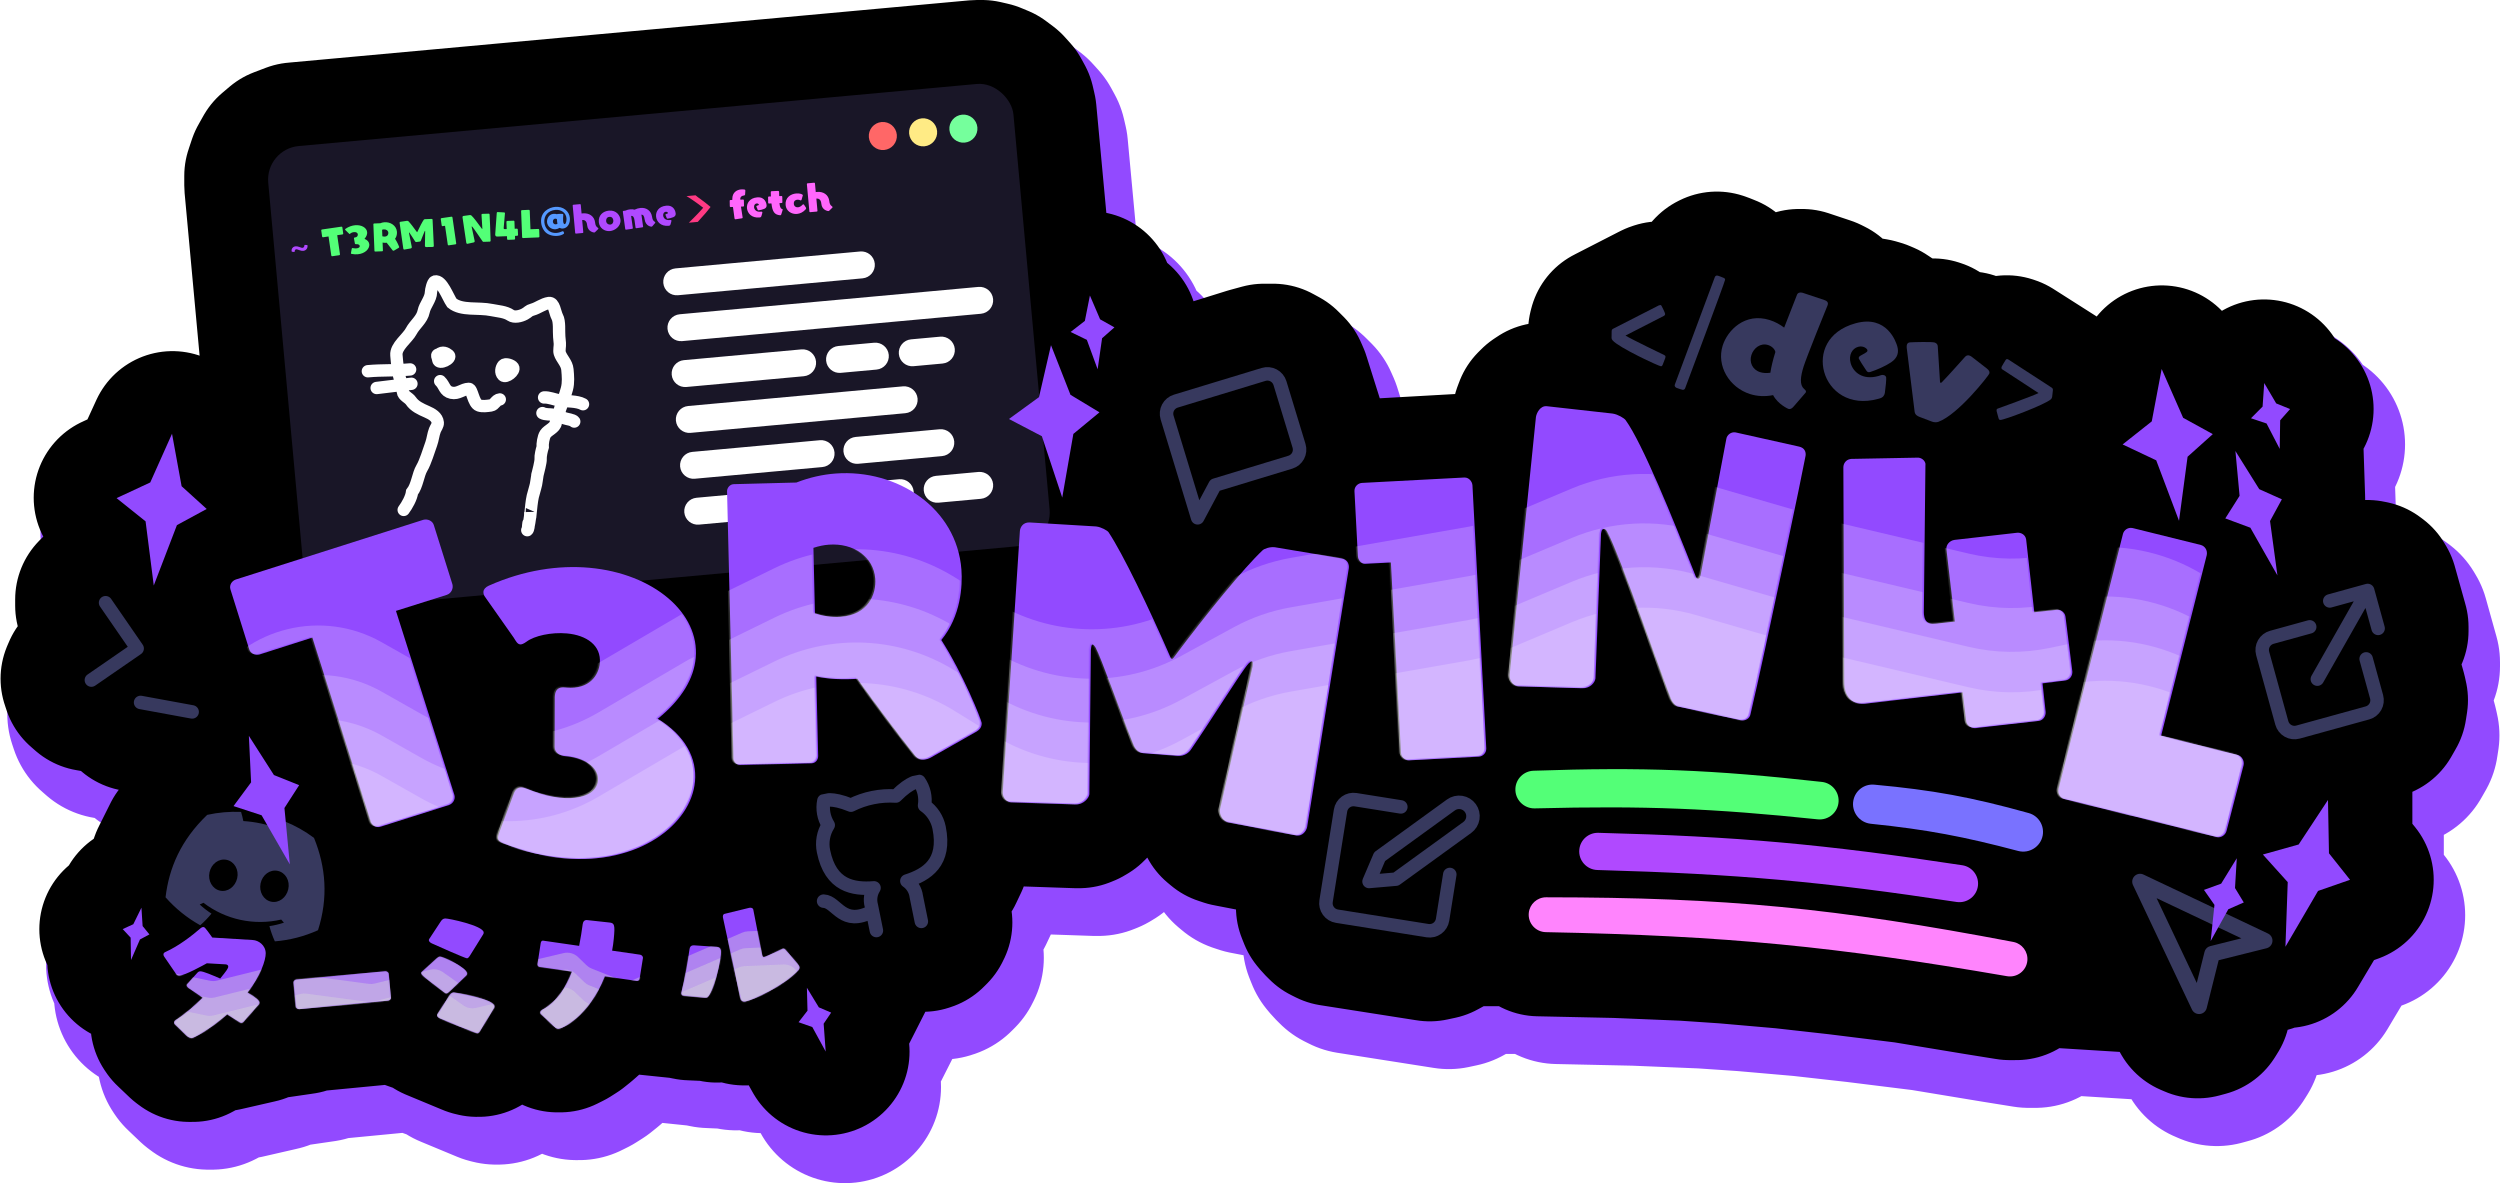 <svg width="2225" height="1053" viewBox="0 0 2225 1053" fill="none" xmlns="http://www.w3.org/2000/svg">
<path d="M130.5 607.5L105 570.5V567.5V565L107.5 562.5L109.5 561.5H111L113 562.5L154 552L147 496L121.5 474.5L151 460.5L170 418.5L178.5 463.5L200 484.5L187.5 491.5L175 499.5L224.5 548L279 530.5L286 527.5L255.5 196.5V188L258.5 179L263 171L269.5 165.5L280 161.5L886.5 106H891L897.5 107.5L903.5 110L909.5 114.5L914 119.5L917 125L918.5 131.5L942 384L952 338.5L969.5 327L982.5 317L987 294L996.5 316L1008.5 323L998 332.5L994 360L1049.5 401V395.5L1051.5 390.5L1055 386L1060.5 383.5L1131 361.5L1142 358.5H1150L1155.5 361.5L1160 366L1162 370.5L1179.5 426V438L1222.5 470V468V466.5L1223.5 464.5L1225 463L1227 462L1229 461.5L1317.5 456.5H1319.5H1321.5L1323 457L1326 458.5L1327.5 462.5V465.5L1332 549L1368 545.5L1374 488.5L1377.5 457L1384 404.5V401.5L1385.5 397.5L1388 395L1391 393H1393.5L1449 399.5L1452 334.5L1451.5 333V330V326.5L1452 324.5L1491 304.5L1493 303.5L1494.5 303L1495.5 303.5L1496.5 305.5L1497.5 308L1498.5 310L1499 311L1498.5 312L1529 316L1543 278.5L1543.5 277.5L1544 277L1545 276.5L1546.5 277L1551.5 279L1552 279.5L1552.5 280.5L1552 281.5L1541.5 309.5L1563.5 320L1571.5 316L1581 314.5L1590.5 316L1599.5 319L1605 323.5L1616 293L1618 292H1621L1640.5 298.5L1643.5 300V302.5L1634 327L1648 329.5L1651 327L1654.5 324.5L1656.5 323.5L1660 321.5L1663.5 320L1667 319L1671.5 318L1675 317.5H1678.5H1681L1684 318L1687.5 319L1691 320.5L1695.5 323.5L1698.5 326.5L1701.5 330.5L1702.5 332.5L1703.5 334.5L1705.5 339H1714L1714.5 337.5L1715.5 336.5L1716.5 336H1737.5L1738.5 336.5H1739L1740.5 337.5L1741.5 339V340.5L1743.5 371L1744.5 372L1745.5 371L1749 367.5L1761.5 353.5L1762 353L1764 351L1766 349L1766.5 348.5L1767 348L1768 347.5H1769L1770 348L1771 348.5L1772 349L1772.5 349.5L1773.5 350.5L1782 357L1786 360L1787 361L1787.5 362V363H1802.5L1800.5 361.5L1798.5 360L1798 359V358L1799 356.5L1802 352L1803 351L1804.5 351.5L1843 376L1844 377.5V381.5L1843 386L1907 426.5L1932 405.5L1941 360L1961 404L1986 418L2021 404L2030.5 393.5L2032 372.5L2043 390.5L2055 395.5L2046.5 405.5L2046 430.5L2047.5 475.5L2037 494.5L2044 543.5L2084.5 564.5L2086 561.5L2089 560L2121 551.5L2124 551L2126.5 551.5L2128.5 553L2130 555.5L2139.5 589.5V593L2138 595L2134 597.5L2129 616.5L2138 650L2139 654.5L2138 661L2134 668L2126.5 671.5L2089.5 681.5V744V791L2108.5 814.5L2079.5 825L2051.5 872H2039L2034 876L2022.5 879L2006 882.5L1991.5 886.5L1981 929L1978.5 933L1973 934.5L1969.5 933L1963 921.5L1951 896L1822 888L1819.5 892L1816 897L1811.5 900.5H1805.5L1777.5 896L1714 885.5L1653.5 878L1604.5 872.5L1553 868L1516 865.5L1455.5 863L1386.5 861.5L1380 852.5H1306.5L1305 856.5L1302 861.5L1296.5 864.5L1289.5 866L1203.5 852.5L1199.5 850.5L1196 847L1193.5 844L1191.5 839V836V833L1199.5 779L1177 773.5L1174.5 775.5H1171L1111.5 764L1107 762.5L1104 760L1101 754.5L1101.5 750L1111 709L1075.5 700.5L1069.5 704.5L1033.5 702L1029 700.5L1025.5 697.5H986.5V714V739L986 740.5L984.5 743L982.5 745L980 746.5L977.5 747.5H975L916.5 745.5L914 745L911.5 743.5L909 741.5L854 756L858.5 764L860.5 770.5V783L858.5 794L854 803.5L846.5 811L840 816.5L835 819L836.5 821L838.5 829.5L843.5 852.5L843 853.5L842.5 854.5L841 856L840 857L838.5 857.5H836.5L835 857L832 855.5L803 862L801.5 864L799 865.5H794L791.5 864L756.5 933L750 943L752 967.5L740 946L731 939L735 930.5V910.5L714 907L705.5 912L683.5 922L681 923H679L677 922L676 920.5L669.5 889H657.5L655 899.5L652 908.5L655 920.5L647.5 918.5L646.5 919H643L631.5 918.5L624 917L551.5 909.5L549.5 913.5L546 919L542 924.5L538.5 929.5L535 933.5L531 937L526 941L520.5 944.5L515.5 947H513L510.5 945.5L500.5 936L497.5 933.5V932.5H454.5L452 936L450 939.5L448 943L446 946L443 951H441.5L439.5 950.5L407 937L406 936V934.5L365 920L364 921.5L362 922L285.03 929.401L285.5 931L261.5 934.5L245.5 902.5L239.5 912L237.5 915.5L241 917L246.5 921L248 922.5V924.5L245.5 927.5L239.5 934.5L234 940.5L232 942L245.5 939L215 946L219 934.5L215 937.5L209 942.5L201.5 948L194 952.5L188.5 955.5H185.5L183.5 954L173 944L172 942.5V940.5L173 939.5L176.5 937.5L180.5 934L185.5 930.5L191 925.5L197.5 919.5L194 917L183.5 909.5V908L184 906.5L187 904L180.5 899L176.5 900L174 899L162.5 881L149.5 863.5L141.5 867.5L133.5 886L133 866L126.5 858.5L135.5 854L142.5 839.5L164 830L165.5 821L168 810.5L171.5 800.5L182 779.5L192 766.5L201.5 756.5L207.5 755.5L218.5 754L224.5 749L240.5 728L238.5 687L193 669L190 670.5H185L138 661.5L136.5 660L136 657.5L136.5 655L137.5 652.5L140 651L97.5 643.5L93.5 640L92 635.5L93.5 632L130.5 607.5Z" fill="black"/>
<path d="M105 570.5L130.5 607.5L93.5 632L92 635.5L93.5 640L97.5 643.5L140 651L137.5 652.5L136.5 655L136 657.5L136.5 660L138 661.5L185 670.5H190L193 669L238.5 687L240.5 728L224.5 749L218.5 754L207.5 755.5L201.5 756.5L192 766.5L182 779.5L171.5 800.5L168 810.5L165.5 821L164 830L142.5 839.5L135.5 854L126.5 858.5L133 866L133.5 886L141.5 867.5L149.5 863.5L162.5 881L174 899L176.5 900L180.5 899L187 904L184 906.5L183.5 908V909.5L194 917L197.5 919.5L191 925.5L185.5 930.5L180.5 934L176.5 937.5L173 939.5L172 940.5V942.5L173 944L183.5 954L185.5 955.5H188.5L194 952.5L201.5 948L209 942.5L215 937.5L219 934.5L215 946L245.5 939L232 942L234 940.5L239.5 934.5L245.5 927.5L248 924.5V922.5L246.5 921L241 917L237.5 915.5L239.5 912L245.5 902.5L261.5 934.5L285.5 931L278 905.5L280 926.5L280.5 928L281.5 929L282.5 929.5H284L362 922L364 921.5L365 920L406 934.5V936L407 937L439.5 950.5L441.5 951H443L446 946L448 943L450 939.5L452 936L454.5 932.5H497.5V933.5L500.5 936L510.5 945.5L513 947H515.5L520.5 944.5L526 941L531 937L535 933.5L538.5 929.5L542 924.5L546 919L549.5 913.5L551.5 909.5L624 917L631.5 918.5L643 919H646.5L647.5 918.5L655 920.5L652 908.5L655 899.5L657.5 889H669.5L676 920.5L677 922L679 923H681L683.5 922L705.5 912L714 907L735 910.5V930.5L731 939L740 946L752 967.5L750 943L756.5 933L791.5 864L794 865.5H799L801.5 864L803 862L832 855.5L835 857L836.5 857.5H838.5L840 857L841 856L842.5 854.5L843 853.5L843.5 852.5L838.5 829.5L836.5 821L835 819L840 816.5L846.5 811L854 803.5L858.5 794L860.5 783V770.5L858.5 764L854 756L909 741.5L911.5 743.5L914 745L916.5 745.5L975 747.5H977.5L980 746.5L982.5 745L984.5 743L986 740.5L986.5 739V714V697.5H1025.5L1029 700.5L1033.5 702L1069.5 704.5L1075.5 700.5L1111 709L1101.5 750L1101 754.5L1104 760L1107 762.5L1111.5 764L1171 775.5H1174.5L1177 773.5L1199.5 779L1191.5 833V836V839L1193.5 844L1196 847L1199.5 850.5L1203.5 852.5L1289.5 866L1296.5 864.5L1302 861.5L1305 856.5L1306.5 852.5H1380L1386.5 861.5L1455.5 863L1516 865.5L1553 868L1604.5 872.5L1653.5 878L1714 885.5L1777.5 896L1805.5 900.5H1811.5L1816 897L1819.5 892L1822 888L1951 896L1963 921.5L1969.5 933L1973 934.5L1978.5 933L1981 929L1991.5 886.5L2006 882.5L2022.5 879L2034 876L2039 872H2051.5L2079.5 825L2108.5 814.5L2089.5 791V744V681.5L2126.5 671.5L2134 668L2138 661L2139 654.5L2138 650L2129 616.5L2134 597.5L2138 595L2139.5 593V589.5L2130 555.5L2128.5 553L2126.5 551.5L2124 551L2121 551.5L2089 560L2086 561.5L2084.5 564.5L2044 543.5L2037 494.5L2047.5 475.5L2046 430.5L2046.5 405.5L2055 395.5L2043 390.5L2032 372.5L2030.5 393.5L2021 404L1986 418L1961 404L1941 360L1932 405.5L1907 426.5L1843 386L1844 381.5V377.5L1843 376L1804.5 351.5L1803 351L1802 352L1799 356.5L1798 358V359L1798.5 360L1800.5 361.5L1802.5 363H1787.5V362L1787 361L1786 360L1782 357L1773.5 350.5L1772.5 349.5L1772 349L1771 348.5L1770 348L1769 347.5H1768L1767 348L1766.5 348.5L1766 349L1764 351L1762 353L1761.5 353.5L1749 367.5L1745.5 371L1744.5 372L1743.5 371L1741.5 340.5V339L1740.5 337.5L1739 336.5H1738.5L1737.5 336H1716.5L1715.5 336.5L1714.5 337.5L1714 339H1705.5L1703.5 334.5L1702.5 332.5L1701.5 330.5L1698.5 326.5L1695.5 323.5L1691 320.5L1687.5 319L1684 318L1681 317.5H1678.5H1675L1671.5 318L1667 319L1663.5 320L1660 321.5L1656.5 323.5L1654.5 324.5L1651 327L1648 329.5L1634 327L1643.5 302.5V300L1640.5 298.5L1621 292H1618L1616 293L1605 323.5L1599.5 319L1590.5 316L1581 314.5L1571.5 316L1563.5 320L1541.5 309.5L1552 281.5L1552.5 280.5L1552 279.5L1551.5 279L1546.5 277L1545 276.5L1544 277L1543.5 277.5L1543 278.5L1529 316L1498.5 312L1499 311L1498.5 310L1497.5 308L1496.5 305.5L1495.5 303.5L1494.5 303L1493 303.5L1491 304.5L1452 324.5L1451.5 326.5V330V333L1452 334.5L1449 399.5L1393.5 393H1391L1388 395L1385.5 397.5L1384 401.5V404.5L1377.5 457L1374 488.5L1368 545.5L1332 549L1327.5 465.5V462.5L1326 458.5L1323 457L1321.5 456.5H1319.5H1317.5L1229 461.5L1227 462L1225 463L1223.5 464.5L1222.5 466.5V468V470L1179.5 438V426L1162 370.5L1160 366L1155.5 361.5L1150 358.5H1142L1131 361.5L1060.5 383.5L1055 386L1051.5 390.5L1049.5 395.5V401L994 360L998 332.5L1008.5 323L996.5 316L987 294L982.5 317L969.5 327L952 338.5L942 384L918.5 131.5L917 125L914 119.5L909.5 114.5L903.5 110L897.5 107.5L891 106H886.5L280 161.5L269.5 165.5L263 171L258.5 179L255.5 188V196.5L286 527.5L279 530.5L224.5 548L175 499.5L187.5 491.5L200 484.5L178.5 463.5L170 418.5L151 460.5L121.5 474.5L147 496L154 552L113 562.5L111 561.5H109.5L107.5 562.5L105 565V567.5V570.5Z" stroke="#924AFF" stroke-width="171" stroke-linejoin="round"/>
<path d="M113.5 576L88 539V536V533.5L90.5 531L92.5 530H94L96 531L137 520.5L133.5 492.5L131.75 478.5L130.875 471.5L130.438 468L130.219 466.25L130 466L129.5 465V464L129.203 463.828L128.406 463.156L126.812 461.812L123.625 459.125L117.25 453.75L104.5 443L119.25 436.25L126.625 432.875L130.312 431.188L132.156 430.344L133.078 429.922L133.539 429.711L134 429.5L134.305 428.836L134.609 428.172L135.219 426.844L136.438 424.188L138.875 418.875L143.75 408.25L153.5 387L161.5 432L183 453L170.5 460L158 468L207.5 516.5L262 499L269 496L238.5 165V156.5L241.5 147.5L246 139.5L252.5 134L263 130L869.5 74.5H874L880.5 76L886.5 78.5L892.5 83L897 88L900 93.5L901.5 100L925 352.5L935 307L952.5 295.5L965.5 285.5L970 262.5L979.5 284.5L991.5 291.5L981 301L977 328.5L1032.5 369.5V364L1034.5 359L1038 354.5L1043.5 352L1114 330L1125 327H1133L1138.5 330L1143 334.5L1145 339L1162.5 394.5V406.5L1205.5 438.5V436.5V435L1206.5 433L1208 431.5L1210 430.5L1212 430L1300.5 425H1302.5H1304.5L1306 425.5L1309 427L1310.5 431V434L1315 517.5L1351 514L1357 457L1360.5 425.5L1367 373V370L1368.5 366L1371 363.5L1374 361.5H1376.5L1432 368L1433.5 335.5L1435 303L1434.5 301.5V298.5V295L1435 293L1474 273L1476 272L1477.5 271.5L1478.5 272L1479.5 274L1480.5 276.5L1481.5 278.5L1482 279.5L1481.5 280.5L1512 284.5L1526 247L1526.5 246L1527 245.5L1528 245L1529.5 245.5L1534.5 247.5L1535 248L1535.5 249L1535 250L1524.5 278L1546.5 288.5L1554.5 284.5L1564 283L1573.5 284.5L1582.5 287.5L1588 292L1599 261.5L1601 260.5H1604L1623.5 267L1626.5 268.5V271L1617 295.5L1631 298L1634 295.5L1637.5 293L1639.5 292L1643 290L1646.5 288.5L1650 287.5L1654.5 286.5L1658 286H1661.5H1664L1667 286.5L1670.5 287.5L1674 289L1678.5 292L1681.5 295L1684.5 299L1685.5 301L1686.5 303L1688.5 307.5H1697L1697.5 306L1698.5 305L1699.5 304.5H1720.5L1721.5 305H1722L1723.5 306L1724.5 307.5V309L1726.5 339.5L1727.5 340.5L1728.5 339.5L1732 336L1744.5 322L1745 321.5L1747 319.5L1749 317.5L1749.5 317L1750 316.5L1751 316H1752L1753 316.5L1754 317L1755 317.5L1755.5 318L1756.5 319L1765 325.5L1769 328.5L1770 329.5L1770.5 330.5V331.5H1785.5L1783.5 330L1781.5 328.5L1781 327.5V326.5L1782 325L1785 320.5L1786 319.5L1787.5 320L1826 344.5L1827 346V350L1826 354.5L1890 395L1915 374L1924 328.5L1944 372.5L1969 386.5L2004 372.5L2013.5 362L2015 341L2026 359L2038 364L2029.5 374L2029 399L2030.5 444L2020 463L2027 512L2067.5 533L2069 530L2072 528.5L2104 520L2107 519.5L2109.5 520L2111.5 521.5L2113 524L2122.5 558V561.5L2121 563.5L2117 566L2111 583L2121 618.5L2122 623L2121 629.5L2117 636.5L2109.5 640L2072.5 650V712.5V759.5L2091.5 783L2062.5 793.5L2034.5 840.5H2022L2017 844.5L2005.5 847.5L1989 851L1974.5 855L1964 897.5L1961.5 901.5L1956 903L1952.5 901.5L1946 890L1934 864.5L1805 856.5L1802.5 860.5L1799 865.5L1794.5 869H1788.5L1760.5 864.5L1697 854L1636.5 846.5L1587.5 841L1536 836.5L1499 834L1438.5 831.5L1369.5 830L1363 821H1289.5L1288 825L1285 830L1279.5 833L1272.5 834.5L1186.5 821L1182.5 819L1179 815.5L1176.5 812.5L1174.5 807.5V804.5V801.5L1182.5 747.5L1160 742L1157.5 744H1154L1094.5 732.5L1090 731L1087 728.5L1084 723L1084.5 718.5L1094 677.5L1058.5 669L1052.5 673L1016.5 670.5L1012 669L1008.5 666H969.5V682.5V707.5L969 709L967.5 711.5L965.5 713.5L963 715L960.5 716H958L899.5 714L897 713.5L894.5 712L892 710L837 724.5L841.5 732.5L843.5 739V751.5L841.5 762.5L837 772L829.5 779.5L823 785L818 787.5L819.5 789.5L821.5 798L826.5 821L826 822L825.5 823L824 824.5L823 825.5L821.5 826H819.5L818 825.5L815 824L786 830.5L784.5 832.5L782 834H777L774.5 832.5L739.5 901.5L733 911.5L735 936L723 914.5L714 907.5L718 899V879L697 875.5L688.5 880.5L666.5 890.5L664 891.5H662L660 890.5L659 889L652.5 857.5H640.5L638 868L635 877L638 889L630.5 887L629.5 887.5H626L614.5 887L607 885.5L534.5 878L532.5 882L529 887.5L525 893L521.5 898L518 902L514 905.5L509 909.5L503.5 913L498.5 915.5H496L493.5 914L483.5 904.5L480.5 902V901H437.5L435 904.5L433 908L431 911.5L429 914.5L426 919.5H424.5L422.5 919L390 905.5L389 904.5V903L348 888.5L347 890L345 890.5L268.03 897.901L268.5 899.5L244.5 903L228.5 871L222.5 880.5L220.5 884L224 885.5L229.5 889.5L231 891V893L228.5 896L222.5 903L217 909L215 910.5L228.5 907.5L198 914.5L202 903L198 906L192 911L184.5 916.5L177 921L171.5 924H168.5L166.5 922.5L156 912.5L155 911V909L156 908L159.5 906L163.5 902.5L168.5 899L174 894L180.5 888L177 885.5L166.5 878V876.5L167 875L170 872.5L163.5 867.5L159.5 868.5L157 867.5L145.5 849.5L132.5 832L124.5 836L116.5 854.5L116 834.5L109.5 827L118.5 822.5L125.5 808L147 798.5L148.5 789.5L151 779L154.5 769L165 748L175 735L184.5 725L190.5 724L201.5 722.5L207.5 717.5L223.5 696.5L221.5 655.5L176 637.5L173 639H168L121 630L119.5 628.5L119 626L119.5 623.5L120.5 621L123 619.5L80.5 612L76.5 608.5L75 604L76.5 600.5L113.5 576Z" fill="black"/>
<path d="M88 539L113.5 576L76.5 600.5L75 604L76.5 608.5L80.5 612L123 619.5L120.5 621L119.5 623.5L119 626L119.5 628.5L121 630L168 639H173L176 637.5L221.5 655.5L223.5 696.5L207.5 717.5L201.5 722.5L190.5 724L184.5 725L175 735L165 748L154.5 769L151 779L148.5 789.5L147 798.5L125.5 808L118.5 822.5L109.5 827L116 834.5L116.5 854.5L124.5 836L132.5 832L145.5 849.5L157 867.5L159.5 868.5L163.5 867.5L170 872.5L167 875L166.5 876.5V878L177 885.5L180.5 888L174 894L168.5 899L163.5 902.5L159.5 906L156 908L155 909V911L156 912.5L166.5 922.5L168.5 924H171.5L177 921L184.5 916.5L192 911L198 906L202 903L198 914.5L228.5 907.5L215 910.5L217 909L222.5 903L228.5 896L231 893V891L229.5 889.5L224 885.5L220.5 884L222.5 880.5L228.5 871L244.5 903L268.5 899.5L261 874L263 895L263.5 896.5L264.5 897.5L265.5 898H267L345 890.5L347 890L348 888.5L389 903V904.5L390 905.5L422.5 919L424.5 919.5H426L429 914.5L431 911.5L433 908L435 904.5L437.5 901H480.5V902L483.5 904.5L493.5 914L496 915.5H498.5L503.5 913L509 909.5L514 905.5L518 902L521.5 898L525 893L529 887.5L532.5 882L534.5 878L607 885.5L614.5 887L626 887.5H629.5L630.5 887L638 889L635 877L638 868L640.5 857.5H652.5L659 889L660 890.5L662 891.5H664L666.5 890.5L688.5 880.5L697 875.5L718 879V899L714 907.5L723 914.5L735 936L733 911.5L739.5 901.5L774.5 832.5L777 834H782L784.5 832.5L786 830.5L815 824L818 825.5L819.5 826H821.5L823 825.5L824 824.5L825.5 823L826 822L826.5 821L821.5 798L819.5 789.5L818 787.5L823 785L829.5 779.5L837 772L841.5 762.5L843.5 751.5V739L841.5 732.5L837 724.5L892 710L894.5 712L897 713.5L899.5 714L958 716H960.5L963 715L965.5 713.5L967.5 711.5L969 709L969.5 707.5V682.5V666H1008.5L1012 669L1016.5 670.5L1052.5 673L1058.5 669L1094 677.5L1084.5 718.5L1084 723L1087 728.5L1090 731L1094.5 732.5L1154 744H1157.5L1160 742L1182.5 747.5L1174.5 801.5V804.5V807.5L1176.5 812.5L1179 815.5L1182.5 819L1186.5 821L1272.5 834.5L1279.5 833L1285 830L1288 825L1289.5 821H1363L1369.5 830L1438.5 831.5L1499 834L1536 836.5L1587.5 841L1636.5 846.5L1697 854L1760.5 864.5L1788.5 869H1794.5L1799 865.5L1802.5 860.5L1805 856.5L1934 864.5L1946 890L1952.5 901.5L1956 903L1961.5 901.5L1964 897.5L1974.5 855L1989 851L2005.5 847.5L2017 844.5L2022 840.5H2034.5L2062.5 793.5L2091.5 783L2072.5 759.5V712.5V650L2109.5 640L2117 636.5L2121 629.5L2122 623L2121 618.5L2111 583L2117 566L2121 563.5L2122.5 561.5V558L2113 524L2111.5 521.5L2109.5 520L2107 519.5L2104 520L2072 528.5L2069 530L2067.5 533L2027 512L2020 463L2030.5 444L2029 399L2029.5 374L2038 364L2026 359L2015 341L2013.5 362L2004 372.5L1969 386.5L1944 372.5L1924 328.5L1915 374L1890 395L1826 354.5L1827 350V346L1826 344.5L1787.5 320L1786 319.5L1785 320.5L1782 325L1781 326.5V327.5L1781.5 328.5L1783.5 330L1785.5 331.5H1770.5V330.5L1770 329.5L1769 328.5L1765 325.5L1756.5 319L1755.5 318L1755 317.5L1754 317L1753 316.5L1752 316H1751L1750 316.5L1749.5 317L1749 317.5L1747 319.5L1745 321.5L1744.5 322L1732 336L1728.5 339.5L1727.5 340.5L1726.5 339.5L1724.5 309V307.5L1723.5 306L1722 305H1721.5L1720.5 304.5H1699.5L1698.5 305L1697.5 306L1697 307.5H1688.5L1686.5 303L1685.5 301L1684.5 299L1681.5 295L1678.5 292L1674 289L1670.5 287.5L1667 286.5L1664 286H1661.5H1658L1654.5 286.5L1650 287.5L1646.5 288.5L1643 290L1639.5 292L1637.5 293L1634 295.5L1631 298L1617 295.5L1626.5 271V268.5L1623.5 267L1604 260.5H1601L1599 261.5L1588 292L1582.5 287.5L1573.5 284.5L1564 283L1554.5 284.5L1546.5 288.5L1524.5 278L1535 250L1535.5 249L1535 248L1534.5 247.5L1529.5 245.5L1528 245L1527 245.5L1526.5 246L1526 247L1512 284.5L1481.5 280.5L1482 279.5L1481.5 278.5L1480.5 276.5L1479.5 274L1478.5 272L1477.5 271.5L1476 272L1474 273L1435 293L1434.5 295V298.5V301.5L1435 303L1433.5 335.5L1432 368L1376.5 361.5H1374L1371 363.5L1368.5 366L1367 370V373L1360.5 425.5L1357 457L1351 514L1315 517.5L1310.5 434V431L1309 427L1306 425.5L1304.5 425H1302.5H1300.5L1212 430L1210 430.5L1208 431.5L1206.5 433L1205.5 435V436.5V438.5L1162.5 406.5V394.5L1145 339L1143 334.5L1138.5 330L1133 327H1125L1114 330L1043.5 352L1038 354.5L1034.5 359L1032.5 364V369.5L977 328.5L981 301L991.5 291.5L979.5 284.5L970 262.5L965.5 285.5L952.5 295.5L935 307L925 352.5L901.5 100L900 93.5L897 88L892.5 83L886.5 78.5L880.5 76L874 74.5H869.5L263 130L252.5 134L246 139.5L241.5 147.5L238.5 156.5V165L269 496L262 499L207.5 516.5L158 468L170.5 460L183 453L161.5 432L153.5 387L143.75 408.25L138.875 418.875L136.438 424.188L135.219 426.844L134.609 428.172L134.305 428.836L134 429.5L133.539 429.711L133.078 429.922L132.156 430.344L130.312 431.188L126.625 432.875L119.25 436.25L104.5 443L117.25 453.75L123.625 459.125L126.812 461.812L128.406 463.156L129.203 463.828L129.5 464V465L130 466L130.219 466.25L130.438 468L130.875 471.5L131.75 478.5L133.5 492.5L137 520.5L96 531L94 530H92.5L90.5 531L88 533.5V536V539Z" stroke="black" stroke-width="149" stroke-linejoin="round"/>
<rect x="236" y="132.712" width="666" height="413" rx="30" transform="rotate(-5.23 236 132.712)" fill="#191627"/>
<path d="M590.341 251.907C589.737 245.307 594.597 239.467 601.197 238.863L765.51 223.822C772.11 223.217 777.95 228.078 778.554 234.678V234.678C779.158 241.278 774.298 247.118 767.698 247.722L603.385 262.763C596.785 263.367 590.945 258.507 590.341 251.907V251.907Z" fill="white"/>
<path d="M594.078 292.736C593.474 286.136 598.335 280.296 604.934 279.692L870.823 255.353C877.423 254.749 883.263 259.609 883.867 266.209V266.209C884.471 272.809 879.61 278.649 873.011 279.253L607.122 303.592C600.522 304.196 594.682 299.336 594.078 292.736V292.736Z" fill="white"/>
<path d="M597.816 333.565C597.212 326.966 602.072 321.126 608.672 320.521L713.235 310.95C719.835 310.346 725.675 315.206 726.279 321.806V321.806C726.883 328.406 722.023 334.246 715.423 334.85L610.86 344.421C604.26 345.026 598.42 340.165 597.816 333.565V333.565Z" fill="white"/>
<path d="M735.241 320.985C734.637 314.386 739.498 308.546 746.097 307.941L777.964 305.024C784.564 304.42 790.404 309.281 791.008 315.881V315.881C791.612 322.48 786.752 328.32 780.152 328.924L748.285 331.842C741.685 332.446 735.846 327.585 735.241 320.985V320.985Z" fill="white"/>
<path d="M799.971 315.06C799.367 308.46 804.227 302.62 810.827 302.016L836.719 299.646C843.319 299.042 849.159 303.902 849.763 310.502V310.502C850.367 317.102 845.506 322.942 838.907 323.546L813.015 325.916C806.415 326.52 800.575 321.66 799.971 315.06V315.06Z" fill="white"/>
<path d="M601.553 374.395C600.949 367.795 605.81 361.955 612.41 361.351L803.61 343.848C810.21 343.244 816.05 348.104 816.654 354.704V354.704C817.258 361.304 812.398 367.144 805.798 367.748L614.597 385.251C607.998 385.855 602.158 380.994 601.553 374.395V374.395Z" fill="white"/>
<path d="M605.291 415.224C604.687 408.624 609.547 402.784 616.147 402.18L729.673 391.788C736.272 391.184 742.112 396.044 742.717 402.644V402.644C743.321 409.244 738.46 415.084 731.86 415.688L618.335 426.08C611.735 426.684 605.895 421.824 605.291 415.224V415.224Z" fill="white"/>
<path d="M750.683 401.915C750.079 395.315 754.94 389.475 761.539 388.871L836.227 382.034C842.827 381.43 848.667 386.29 849.271 392.89V392.89C849.875 399.49 845.015 405.33 838.415 405.934L763.727 412.771C757.127 413.375 751.287 408.515 750.683 401.915V401.915Z" fill="white"/>
<path d="M609.028 456.053C608.424 449.453 613.285 443.613 619.885 443.009L703.535 435.352C710.135 434.748 715.975 439.608 716.579 446.208V446.208C717.183 452.808 712.323 458.648 705.723 459.252L622.072 466.909C615.473 467.514 609.633 462.653 609.028 456.053V456.053Z" fill="white"/>
<path d="M725.541 445.388C724.937 438.788 729.797 432.948 736.397 432.344L800.131 426.51C806.731 425.905 812.571 430.766 813.175 437.366V437.366C813.779 443.965 808.918 449.805 802.319 450.41L738.585 456.244C731.985 456.848 726.145 451.987 725.541 445.388V445.388Z" fill="white"/>
<path d="M822.137 436.545C821.533 429.945 826.394 424.105 832.993 423.501L870.835 420.037C877.435 419.433 883.275 424.294 883.879 430.893V430.893C884.483 437.493 879.623 443.333 873.023 443.937L835.181 447.401C828.581 448.005 822.742 443.145 822.137 436.545V436.545Z" fill="white"/>
<circle cx="785.726" cy="121.051" r="12.5" transform="rotate(-5.23 785.726 121.051)" fill="#FF6767"/>
<circle cx="821.576" cy="117.769" r="12.5" transform="rotate(-5.23 821.576 117.769)" fill="#FFEB85"/>
<circle cx="857.426" cy="114.487" r="12.5" transform="rotate(-5.23 857.426 114.487)" fill="#75FF9C"/>
<path d="M619.033 173.806C619.737 174.392 620.46 174.977 621.2 175.56C621.973 176.104 622.863 176.745 623.87 177.484C624.914 178.22 626.117 179.122 627.48 180.191C628.843 181.259 630.483 182.591 632.401 184.187C630.782 186.251 629.403 187.968 628.263 189.337C627.12 190.671 626.104 191.812 625.215 192.761C624.361 193.707 623.607 194.553 622.953 195.3C622.295 196.011 621.656 196.738 621.038 197.482L613.079 198.21C613.971 197.297 614.882 196.382 615.81 195.466C616.738 194.55 617.716 193.574 618.742 192.541C619.8 191.468 620.906 190.318 622.059 189.092C623.245 187.827 624.508 186.427 625.85 184.895C623.711 183.247 621.906 181.894 620.436 180.835C619.001 179.774 617.726 178.878 616.611 178.149C615.528 177.38 614.547 176.729 613.666 176.195C612.822 175.658 611.922 175.108 610.967 174.544L619.033 173.806Z" fill="#FF3A83"/>
<path d="M271.6 217.962L272.996 218.075C273.539 218.085 273.737 218.278 273.781 218.756C273.853 220.527 272.724 223.01 269.886 223.27C268.9 223.36 267.708 223.168 266.301 222.604C264.548 221.891 264.089 221.812 263.731 221.845C263.014 221.911 262.308 222.427 262.295 223.603C262.293 223.905 262.29 224.206 261.842 224.247C261.752 224.255 261.663 224.264 261.54 224.245L260.291 224.088C259.563 224.034 259.487 223.529 259.473 223.38C259.314 221.647 260.47 219.462 263.099 219.222C264.025 219.137 265.155 219.305 266.467 219.817C268.494 220.566 268.711 220.636 269.13 220.598C269.936 220.524 270.813 219.901 270.883 218.69C270.891 218.448 270.88 217.997 271.388 217.951C271.447 217.945 271.54 217.967 271.6 217.962ZM532.336 203.915L529.711 206.505C529.407 206.804 529.116 206.921 528.847 206.945C528.728 206.956 523.108 206.446 522.553 200.382C522.222 196.767 520.431 195.635 518.28 195.832L518.131 195.846L519.124 206.691C519.156 207.049 518.912 207.343 518.584 207.373L512.609 207.92C512.25 207.952 511.957 207.708 511.924 207.35L509.687 182.912C509.657 182.583 509.898 182.26 510.257 182.227L516.232 181.68C516.56 181.65 516.856 181.924 516.887 182.253L517.598 190.02C517.953 189.958 518.312 189.925 518.64 189.895C524.257 189.381 529.045 192.316 529.676 198.223C529.883 200.163 530.408 201.621 531.979 202.652C532.172 202.785 532.528 203.054 532.558 203.382C532.572 203.532 532.528 203.716 532.336 203.915ZM552.226 195.647C552.759 201.473 547.142 205.271 542.9 205.659C538.03 206.105 533.435 202.971 532.954 197.712C532.39 191.558 536.699 187.94 541.957 187.459C548.559 186.855 551.87 191.763 552.226 195.647ZM543.094 199.887C545.215 199.693 546.013 197.873 545.857 196.17C545.805 195.602 545.42 192.715 542.373 192.994C539.863 193.224 539.341 195.411 539.464 196.755C539.652 198.816 541.391 200.043 543.094 199.887ZM571.849 202.316L566.32 203.123L566.26 203.129C565.961 203.156 565.698 202.909 565.638 202.583L564.762 196.307C564.336 193.303 563.594 192.106 561.698 192.129L563.229 202.924C563.261 203.283 563.047 203.574 562.721 203.634L557.159 204.414L557.099 204.419C556.801 204.447 556.537 204.2 556.477 203.874L554.308 188.407L554.303 188.347C554.273 188.019 554.49 187.758 554.786 187.701L556.57 187.447C558.047 186.8 559.519 186.424 560.953 186.293C562.297 186.169 563.571 186.264 564.777 186.605C566.624 185.713 568.416 185.218 570.089 185.065C575.347 184.583 579.505 187.547 580.331 192.954C580.628 194.885 581.091 196.319 582.596 197.295C582.789 197.428 583.175 197.694 583.205 198.023C583.219 198.172 583.175 198.357 583.01 198.523C583.015 198.583 580.697 201.235 580.697 201.235C580.396 201.564 580.138 201.708 579.839 201.735C579.421 201.773 574.646 201.277 573.749 195.424C573.304 192.211 572.567 191.074 570.843 190.991L572.357 201.607C572.389 201.965 572.175 202.256 571.849 202.316ZM595.284 200.924L594.925 200.957C588.144 201.578 584.314 197.259 583.899 192.718C583.507 188.445 586.115 183.688 592.926 183.064C600.335 182.386 601.268 188.959 601.358 189.944C601.484 191.319 601.021 192.506 599.313 193.265C597.952 193.871 595.772 194.402 594.223 194.604C593.745 194.648 593.577 194.453 593.425 194.105C592.976 193.152 592.231 191.262 592.22 191.143C592.189 190.814 592.415 190.643 592.795 190.517C594.316 190.017 594.519 189.938 594.481 189.52C594.456 189.251 593.801 188.347 592.547 188.462C591.113 188.593 590.032 189.957 590.202 191.809C590.396 193.93 592.168 196.178 595.903 195.836C596.112 195.817 596.351 195.795 596.557 195.746L596.617 195.741C597.035 195.703 597.568 195.925 597.614 196.433C597.642 196.732 597.051 198.834 596.696 199.891C596.5 200.391 596.15 200.845 595.284 200.924Z" fill="#B049FF"/>
<path d="M301.967 227.142L295.663 228.05L295.603 228.055C295.215 228.091 294.886 227.79 294.853 227.431L292.396 210.455L287.521 211.172C287.102 211.21 286.717 210.944 286.681 210.556L285.906 205.054L285.901 204.994C285.868 204.635 286.139 204.309 286.525 204.244L292.084 203.434L303.857 201.723C304.246 201.688 304.661 201.951 304.7 202.369L305.469 207.812C305.505 208.2 305.239 208.586 304.823 208.654L300.125 209.325L302.585 226.332L302.588 226.362C302.624 226.75 302.322 227.079 301.967 227.142ZM312.404 224.891L313.021 221.43C313.1 220.971 313.385 220.794 313.654 220.77C313.833 220.753 313.988 220.799 314.14 220.816C317.644 221.579 320.33 220.641 320.174 218.938C320.089 218.012 318.986 217.148 316.984 217.332L316.895 217.34C316.536 217.373 315.955 217.275 315.843 216.713L315.05 212.327L315.036 212.178C314.987 211.64 315.264 211.374 315.772 211.327L315.921 211.314C317.983 211.125 318.544 209.688 318.448 208.642C318.303 207.059 316.828 206.41 315.095 206.569C313.691 206.698 312.271 207.31 311.696 207.935C311.476 208.166 311.305 208.272 311.185 208.283C310.916 208.307 310.742 208.052 310.509 207.802L307.364 204.716C307.201 204.58 307.125 204.407 307.111 204.257C307.092 204.048 307.222 203.825 307.478 203.651C310.312 201.705 313.294 200.709 316.012 200.46C321.718 199.938 326.394 202.643 326.761 206.646C326.925 208.439 326.236 210.46 324.412 212.585C327.159 213.629 328.502 215.464 328.685 217.466C329.035 221.29 325.13 225.684 318.467 226.294C316.794 226.447 314.95 226.375 312.986 225.982C312.527 225.904 312.364 225.768 312.339 225.499C312.326 225.35 312.369 225.165 312.404 224.891ZM354.713 220.656L350.912 222.902C350.683 223.044 350.45 223.125 350.211 223.147C349.912 223.174 349.632 223.079 349.393 222.77C347.972 221.062 345.819 218.277 344.169 216.048C342.914 216.163 341.675 216.126 340.51 215.901L340.797 222.985C340.797 223.316 340.583 223.607 340.254 223.637L340.194 223.642L333.89 223.888C333.592 223.915 333.298 223.671 333.268 223.342L333.263 223.283L332.295 199.542C332.297 199.24 332.541 198.947 332.84 198.92L332.9 198.914L338.451 198.677C339.584 198.212 340.762 197.923 341.927 197.817C347.424 197.313 352.766 200.711 353.267 206.178C353.401 207.642 353.286 210.333 351.584 212.477C353.574 215.458 355.271 219.521 355.296 219.789C355.323 220.088 355.201 220.401 354.713 220.656ZM340.066 204.464L340.297 210.287C340.949 210.499 341.805 210.631 342.612 210.557C345.031 210.336 345.737 208.494 345.611 207.12C345.433 205.178 343.634 203.957 341.423 204.159C341.005 204.197 340.533 204.301 340.066 204.464ZM385.37 219.778L385.34 219.781L379.234 219.888C378.574 219.918 378.215 219.288 378.185 218.96L378.182 218.93L378.405 205.895L378.391 205.746C378.372 205.537 378.331 205.42 378.242 205.428C378.182 205.433 378.101 205.531 377.995 205.692C377.525 206.488 375.771 211.348 374.559 214.23C374.461 214.48 374.171 214.929 373.516 215.019L370.45 215.42C369.912 215.469 369.573 215.048 369.361 214.706C367.615 212.094 365.024 207.813 364.385 207.088C364.252 206.95 364.154 206.868 364.065 206.876C364.005 206.882 363.986 207.004 364.002 207.183L364.022 207.392L366.528 219.966L366.531 219.996C366.561 220.325 366.2 220.99 365.548 221.11L359.856 222.113L359.826 222.116C359.348 222.16 358.979 221.742 358.94 221.324L355.659 198.307C355.629 197.978 355.767 197.514 356.329 197.402L362.184 196.535L362.244 196.529C362.662 196.491 363.282 196.675 363.415 196.814C365.037 198.412 368.25 202.577 371.086 206.565C371.154 206.649 371.186 206.676 371.246 206.671C371.306 206.665 371.33 206.603 371.382 206.508C373.446 202.071 375.852 197.423 377.157 195.556C377.263 195.395 377.719 195.113 378.137 195.074L378.197 195.069L384.17 194.823C384.74 194.801 384.958 195.203 384.988 195.532L384.993 195.592L386.097 218.838C386.105 219.259 385.818 219.737 385.37 219.778ZM405.42 217.461L399.326 218.35L399.266 218.355C398.908 218.388 398.549 218.09 398.516 217.731L396.077 200.964L393.818 201.291L393.788 201.294C393.459 201.324 393.13 201.022 393.092 200.604L392.274 194.955L392.268 194.895C392.235 194.537 392.507 194.211 392.863 194.148L401.871 192.842L401.931 192.836C402.289 192.803 402.618 193.105 402.681 193.46L406.039 216.651L406.044 216.711C406.077 217.069 405.808 217.425 405.42 217.461ZM435.966 215.056L430.29 215.244C429.961 215.274 429.665 215 429.461 214.748C428.743 213.819 421.751 203.253 420.319 201.757C420.183 201.589 420.058 201.54 419.968 201.548C419.819 201.562 419.77 201.687 419.792 201.926L419.803 202.045L422.492 214.633L422.494 214.662C422.524 214.991 422.28 215.616 421.542 215.774L416.021 217.002L415.931 217.011C415.483 217.052 415.081 216.606 415.015 216.221L411.633 193.424L411.628 193.364C411.597 193.036 411.741 192.3 412.336 192.215L418.137 191.413L418.196 191.407C418.645 191.366 419.264 191.551 419.427 191.686C421.384 193.315 425.616 199.073 428.859 203.566C428.965 203.737 429.06 203.789 429.15 203.78C429.27 203.769 429.313 203.585 429.291 203.346L428.531 191.094C428.498 190.735 428.797 190.377 429.155 190.344L429.215 190.339L434.984 190.172C435.465 190.158 435.704 190.468 435.737 190.826C435.808 191.603 436.56 208.705 436.65 214.3C436.686 214.689 436.385 215.018 435.966 215.056ZM457.793 213.239L457.734 213.244L452.12 213.457C451.729 213.462 451.343 213.197 451.307 212.808L451.304 212.778L451.189 210.198L442.514 210.54C441.403 210.582 440.832 209.941 440.745 208.985C440.728 208.806 440.742 208.624 440.752 208.412L442.118 189.429C442.145 189.065 442.419 188.768 442.777 188.736L442.867 188.727L448.742 189.063C449.073 189.063 449.399 189.334 449.429 189.663C449.435 189.723 449.408 189.755 449.413 189.815L448.283 202.812C448.267 202.964 448.278 203.084 448.286 203.173C448.355 203.92 448.898 203.931 449.349 203.92L450.97 203.862L450.708 197.379C450.702 196.987 451.063 196.653 451.452 196.618L451.512 196.612L457.096 196.402C457.487 196.396 457.813 196.668 457.846 197.026L457.851 197.086L458.083 203.572L460.066 203.511C460.425 203.478 460.783 203.777 460.816 204.135L460.822 204.195L461.058 209.084C461.061 209.445 460.792 209.801 460.404 209.837L460.344 209.842L458.335 209.936L458.418 212.489C458.421 212.85 458.152 213.206 457.793 213.239ZM479.434 211.288L479.374 211.293L471.81 211.594L471.69 211.605L465.449 211.875C465.058 211.881 464.729 211.58 464.691 211.161L463.783 187.747C463.78 187.385 464.051 187.059 464.439 187.024L464.499 187.018L470.711 186.751C471.102 186.745 471.431 187.046 471.469 187.465L472.112 204.035L479.106 203.756C479.527 203.748 479.858 204.079 479.894 204.467L480.088 210.535C480.091 210.896 479.822 211.252 479.434 211.288Z" fill="#53FF77"/>
<path d="M498.054 202.805L498.021 202.778C496.884 203.515 495.716 203.923 494.521 204.032C490.757 204.377 487.224 201.658 486.871 197.804C486.633 195.205 488.032 190.738 492.663 190.315C493.768 190.213 494.898 190.381 495.83 190.687C495.936 190.527 496.167 190.416 496.435 190.391L496.555 190.38L500.499 190.35C501.072 190.358 501.278 190.641 501.306 190.939L501.317 191.059C501.182 193.21 501.04 195.272 501.184 196.855C501.417 199.394 502.27 199.497 502.539 199.472C503.913 199.347 504.318 195.875 504.168 194.232C503.703 189.153 499.198 186.342 494.268 186.794C488.204 187.349 483.904 191.719 484.476 197.963C484.979 203.46 489.298 207.854 495.362 207.299C497.155 207.135 498.942 206.58 500.59 205.827C500.677 205.788 500.736 205.783 500.796 205.778C501.424 205.72 501.929 206.638 501.992 207.325C502.02 207.624 501.982 207.868 501.813 208.004C500.524 209.056 498.506 209.723 496.236 209.931C492.083 210.311 487.153 209.105 484.478 205.554C482.765 203.301 481.835 200.705 481.6 198.136C480.719 188.516 488.677 184.624 493.995 184.137C501.404 183.459 506.644 188.041 507.182 193.926C507.606 198.557 505.303 203.015 501.001 203.409C500.015 203.499 499.005 203.321 498.054 202.805ZM496.096 199.189L496.126 199.186C495.979 198.567 495.886 197.882 495.818 197.135C495.763 196.538 495.735 195.908 495.702 195.218C495.39 194.765 494.735 194.523 494.078 194.583C492.793 194.701 491.941 195.924 492.078 197.417C492.198 198.732 493.198 199.785 494.662 199.651C495.11 199.61 495.58 199.477 496.096 199.189Z" fill="#5599FF"/>
<path d="M660.921 193.349L660.935 193.498C660.995 194.156 660.585 194.283 660.197 194.319C660.197 194.319 655.327 195.096 654.64 195.159L654.58 195.165C654.132 195.206 653.801 194.874 653.733 194.459C653.342 191.512 652.756 187.74 652.341 184.193L650.179 184.27C649.848 184.271 649.551 183.996 649.521 183.668L649.426 178.676C649.426 178.344 649.67 178.051 650.028 178.018L651.769 177.949L651.758 176.836C651.82 171.257 655.762 168.908 659.556 168.56C660.691 168.456 661.813 168.534 662.796 168.746C663.193 168.8 663.324 169.24 663.351 169.538L663.362 169.658L663.136 173.113C663.12 173.596 662.669 173.939 662.281 173.974L662.191 173.983C660.668 174.122 658.593 174.824 658.853 177.662L661.406 177.579C661.734 177.549 662.031 177.823 662.063 178.182L662.159 183.174C662.156 183.475 661.942 183.766 661.613 183.796L661.554 183.802L659.454 183.903C659.866 187.089 660.431 190.622 660.921 193.349ZM676.186 193.518L675.827 193.551C669.046 194.172 665.216 189.853 664.8 185.312C664.409 181.04 667.017 176.282 673.828 175.659C681.237 174.98 682.17 181.553 682.26 182.539C682.386 183.913 681.922 185.1 680.215 185.859C678.854 186.466 676.674 186.997 675.125 187.198C674.647 187.242 674.479 187.047 674.327 186.699C673.878 185.746 673.132 183.856 673.122 183.737C673.091 183.408 673.317 183.237 673.697 183.112C675.218 182.611 675.421 182.532 675.383 182.114C675.358 181.845 674.703 180.941 673.449 181.056C672.015 181.187 670.934 182.551 671.104 184.403C671.298 186.525 673.07 188.772 676.805 188.431C677.014 188.411 677.253 188.39 677.459 188.341L677.519 188.335C677.937 188.297 678.47 188.519 678.516 189.027C678.544 189.326 677.953 191.428 677.598 192.485C677.402 192.985 677.052 193.439 676.186 193.518ZM696.6 186.739L695.391 190.645C695.204 191.235 694.962 191.558 694.514 191.599C694.425 191.608 694.335 191.616 694.243 191.594C689.345 191.078 687.431 188.603 686.59 181.058L684.339 181.143C684.007 181.144 683.711 180.869 683.681 180.541L683.586 175.549C683.585 175.217 683.83 174.924 684.188 174.891L686.111 174.836C686.067 173.695 686.014 172.465 685.987 171.172C685.984 170.81 685.991 170.237 686.768 170.166L686.888 170.155L692.559 169.907C693.069 169.891 693.336 170.168 693.382 170.675C693.437 171.936 693.468 173.258 693.493 174.521L695.565 174.452C695.894 174.422 696.19 174.696 696.223 175.055L696.319 180.047C696.316 180.348 696.102 180.639 695.773 180.669L695.713 180.675L693.733 180.765C693.982 183.484 694.529 185.513 695.896 185.96C696.238 186.079 696.608 186.166 696.638 186.495C696.643 186.554 696.621 186.647 696.6 186.739ZM714.501 173.924L713.428 177.667C713.341 178.037 713.04 178.365 712.681 178.398C712.562 178.409 712.407 178.363 712.279 178.284C711.701 177.886 710.625 177.653 709.579 177.748C708.802 177.819 706.22 178.237 706.518 181.493C706.701 183.495 708.255 184.678 710.197 184.5C711.482 184.383 712.924 183.678 714.237 182.232C714.4 182.037 714.655 181.863 714.924 181.838C715.133 181.819 715.383 181.917 715.625 182.256C716.256 183.223 716.664 183.727 717.232 184.67C717.338 184.841 717.417 185.044 717.436 185.253C717.469 185.612 717.35 185.954 717.024 186.346C714.815 188.867 712.04 190.146 709.351 190.392C704.392 190.846 699.683 187.782 699.201 182.524C698.589 175.832 703.688 172.624 708.617 172.173C711.933 171.869 714.443 172.965 714.512 173.712C714.517 173.772 714.525 173.861 714.501 173.924ZM740.761 184.835L738.136 187.425C737.832 187.724 737.542 187.841 737.273 187.866C737.153 187.877 731.533 187.367 730.978 181.302C730.647 177.688 728.857 176.556 726.706 176.753L726.556 176.767L727.549 187.611C727.582 187.97 727.338 188.263 727.009 188.293L721.034 188.84C720.675 188.873 720.382 188.629 720.349 188.27L718.112 163.833C718.082 163.504 718.324 163.181 718.682 163.148L724.657 162.601C724.986 162.571 725.282 162.845 725.312 163.174L726.023 170.941C726.379 170.878 726.737 170.846 727.066 170.815C732.682 170.301 737.47 173.237 738.101 179.144C738.309 181.083 738.834 182.542 740.404 183.573C740.597 183.706 740.953 183.974 740.983 184.303C740.997 184.452 740.954 184.637 740.761 184.835Z" fill="#FF66FC"/>
<path d="M359.284 453.81C362.295 449.787 366.084 443.065 366.726 438.066C371.357 432.119 371.982 422.414 375.455 416.553C378.684 411.105 381.577 401.082 383.77 395.107C385.223 391.146 385.543 386.701 387.048 382.855C387.866 380.766 389.81 378.381 389.61 376.185C389.138 371.033 384.318 368.409 379.974 366.495L379.744 366.394C374.525 364.095 368.988 361.655 365.675 356.721C363.778 353.896 358.87 352.241 358.54 348.64C358.143 344.299 357.09 340.616 355.79 336.481C353.977 330.713 353.348 322.102 352.8 316.12C352.082 308.276 362.645 301.178 366.033 294.684C369.162 288.686 375.637 284.334 377.063 277.126C378.187 271.44 383.455 266.207 383.577 259.981C383.608 258.377 385.122 251.002 387.059 250.52C393.177 248.999 398.675 264.641 402.173 269.634C410.9 276.786 425.506 273.399 437.736 275.964C443.149 277.099 449.733 277.344 454.482 280.611C457.628 282.776 463.258 281.571 467.115 279.455C470.452 277.625 470.222 276.572 473.82 275.572C478.921 274.156 483.139 270.477 488.527 269.68C493.323 268.972 493.89 278.312 495.885 281.878C498.282 286.162 497.264 294.707 497.716 299.637L498.258 305.564C498.475 307.932 497.444 311.982 498.188 314.303C499.816 319.379 504.464 323.058 504.994 328.849C505.52 334.595 506.037 340.586 504.532 346.155C502.929 352.085 500.66 358.159 498.511 363.911L498.489 363.971C497.618 366.301 497.781 370.373 496.495 372.377C495.761 373.52 494.827 374.822 494.647 376.223C494.053 380.848 487.798 382.617 485.385 386.264C483.58 388.994 482.735 395.313 482.979 397.977C482.164 400.539 480.916 405.822 481.162 408.511C481.383 410.924 478.944 420.179 478.368 422.506M478.368 422.506C477.676 425.305 478.945 419.768 478.368 422.506ZM478.368 422.506C477.776 425.319 477.349 430.9 476.425 433.548L474.167 441.788C472.361 449.484 471.164 471.184 471.957 456.048C472.296 459.751 469.853 470.972 469.853 470.972C469.853 470.972 470.346 463.411 470.561 465.765C470.688 467.15 470.229 471.269 469.277 471.859M327.401 330.397C340.177 329.228 352.275 329.959 365.012 328.793M335.212 345.311L366.18 341.557M482.761 367.659C485.442 369.109 489.572 368.622 492.563 369.111C495.945 369.664 499.311 371.115 502.523 372.285C504.558 373.026 510.103 373.612 511.076 375.18M484.25 353.732C488.181 353.372 493.726 355.661 497.895 356.364C504.325 357.449 513.259 356.717 518.875 359.756M391.751 339.216C395.765 342.971 395.484 348.156 401.7 349.541C407.845 350.911 411.487 346.263 417.243 346.076C420.353 345.974 421.083 359.078 426.374 360.869C429.452 361.91 433.549 361.316 436.798 360.845L437.01 360.814C440.279 360.341 441.375 355.818 444.812 355.503M389.998 320.071C389.764 317.51 387.733 315.681 390.798 315.401C393.763 312.579 397.219 314.371 399.249 316.057C402.658 318.89 390.447 324.972 389.998 320.071ZM389.998 320.071C389.733 317.173 391.628 315.325 395.06 315.011M447.739 334.091C445.217 331.563 446.119 327.368 447.929 325.194C449.738 323.02 455.432 325.089 456.621 326.909C458.65 330.013 450.261 336.618 447.739 334.091Z" stroke="white" stroke-width="11" stroke-linecap="round"/>
<path d="M1827.03 347.721L1826.43 353.069C1826.32 354 1825.87 354.89 1825.35 355.303C1820.35 360.037 1783.09 374.089 1780.18 373.762C1779.37 373.67 1778.95 373.153 1778.62 371.938L1777.04 366.108C1776.96 365.746 1776.9 365.268 1776.94 364.919C1777.02 364.222 1777.42 363.796 1778.27 363.539C1779.25 363.179 1808.7 352.603 1814.31 349.821L1782.07 328.763C1781.52 328.465 1781.23 327.844 1781.31 327.147C1781.35 326.798 1781.39 326.449 1781.68 326.01C1782.44 324.448 1784.14 321.931 1785.02 320.382C1785.43 319.84 1785.82 319.53 1786.4 319.596C1786.75 319.635 1787.2 319.804 1787.64 320.089L1826.04 345.019C1827.14 345.732 1827.15 346.675 1827.03 347.721Z" fill="#37395E"/>
<path d="M1719.48 375.25L1708.44 371.06C1706.25 370.231 1704.44 369.046 1704.03 366.511L1696.98 309.533C1696.85 308.231 1696.96 307.273 1697.25 306.507C1697.71 305.304 1698.65 304.787 1700.06 304.696C1703.15 304.488 1719.72 304.015 1722.01 304.886C1723.66 305.508 1724.46 306.689 1724.59 307.99L1726.6 339.658C1726.61 340.288 1726.86 340.631 1727.07 340.714C1727.4 340.839 1727.7 340.703 1728.28 340.171C1735.47 332.761 1747.58 318.961 1749.06 317.392C1750.25 316.218 1751.59 315.977 1753.02 316.516C1753.78 316.806 1754.51 317.206 1755.26 317.866L1768.22 327.91C1770.44 329.63 1771.01 331.097 1770.43 332.629C1769.77 334.379 1742.88 368.981 1725.03 375.475C1723.6 375.936 1721.45 375.996 1719.48 375.25Z" fill="#37395E"/>
<path d="M1672.81 354.642L1671.46 355.014C1645.84 362.041 1628.18 348.081 1623.48 330.931C1619.05 314.796 1625.8 294.745 1651.53 287.687C1679.51 280.01 1687.59 304.605 1688.61 308.328C1690.04 313.518 1689.07 318.394 1683.03 322.477C1678.23 325.737 1670.22 329.269 1664.41 331.105C1662.61 331.6 1661.82 330.965 1661 329.735C1658.63 326.383 1654.47 319.637 1654.35 319.186C1654.01 317.944 1654.75 317.133 1656.13 316.392C1661.62 313.428 1662.35 312.986 1661.92 311.406C1661.64 310.391 1658.51 307.368 1653.77 308.668C1648.35 310.154 1645.14 316.131 1647.06 323.127C1649.25 331.138 1657.6 338.555 1671.7 334.685C1672.49 334.468 1673.39 334.221 1674.15 333.891L1674.38 333.829C1675.96 333.396 1678.16 333.885 1678.68 335.803C1678.99 336.932 1678.16 345.409 1677.52 349.71C1677.12 351.762 1676.08 353.745 1672.81 354.642Z" fill="#37395E"/>
<path d="M1606.74 349.778L1596.32 361.828C1594.76 363.667 1593.29 364.431 1591.62 363.904C1591.62 363.904 1582.34 359.876 1578.06 351.657C1570.72 353.148 1563.75 352.671 1557.61 350.737C1538.98 344.865 1527.52 325.553 1533.18 307.587C1537.47 293.973 1552.97 277.879 1575.07 284.841C1579.86 286.353 1584.35 288.869 1587.91 291.586L1599.34 262.312C1600.05 260.45 1602.18 259.897 1604.42 260.6L1623.62 267.018C1626.74 268.002 1627.18 269.734 1626.68 271.297L1626.58 271.631C1625.9 273.012 1607.66 318.42 1605.24 326.12C1602.36 335.271 1601.55 342.5 1605.49 345.95C1606.54 346.895 1607.6 347.839 1607.28 348.844C1607.17 349.178 1607.07 349.513 1606.74 349.778ZM1575.62 331.753C1576.42 326.485 1577.84 320.43 1580.09 313.288C1579.56 310.669 1576.93 308.123 1573.58 307.068C1566.89 304.958 1560.71 309.759 1558.74 316.009C1556.77 322.258 1559.44 328.985 1566.58 331.236C1569.04 332.009 1572.04 332.219 1575.62 331.753Z" fill="#37395E"/>
<path d="M1490.65 342.115L1526.21 246.588C1526.53 245.755 1527.33 245.253 1528.15 245.218C1529.08 245.179 1533.5 247.101 1534.09 247.311C1535.04 247.622 1535.3 248.314 1535.33 249.015C1535.39 250.301 1500.54 343.573 1499.8 345.478C1499.49 346.428 1498.69 346.93 1497.76 346.969C1497.17 346.994 1494.2 345.947 1492.18 345.213C1491.23 344.784 1490.49 343.995 1490.45 343.06C1490.44 342.71 1490.54 342.471 1490.65 342.115Z" fill="#37395E"/>
<path d="M1482.07 318.71L1479.9 324.345C1479.44 325.519 1478.97 325.991 1478.27 325.997C1476.52 326.012 1440.69 309.357 1435.25 302.968C1434.78 302.504 1434.3 301.573 1434.29 300.637L1434.36 295.254C1434.35 294.201 1434.46 293.264 1435.51 292.67L1476.28 271.841C1476.86 271.602 1477.33 271.481 1477.68 271.478C1478.27 271.473 1478.62 271.821 1478.86 272.404C1479.1 272.753 1481.96 278.461 1481.96 279.397C1481.97 280.216 1481.51 280.805 1481.04 281.043L1446.68 298.657C1452.09 302.004 1480.29 315.566 1481.23 316.026C1481.93 316.371 1482.29 316.836 1482.29 317.538C1482.3 317.889 1482.18 318.241 1482.07 318.71Z" fill="#37395E"/>
<g filter="url(#filter0_d_2051_168)">
<path d="M658.744 887.631L643.453 816.708C643.161 815.215 643.443 813.61 644.936 813.318L666.781 807.976L667.011 807.931C668.503 807.639 670.153 808.151 670.422 809.529L678.232 849.489C678.614 851.441 679.07 851.948 680.219 851.724C681.252 851.522 682.448 850.93 695.232 844.975C695.784 844.748 696.313 844.406 696.772 844.316C697.691 844.137 698.47 844.461 699.405 845.59C711.072 858.926 711.277 859.363 711.523 860.626C711.725 861.66 711.331 862.691 710.34 863.719C697.659 877.523 670.184 890.045 663.409 891.369C660.538 891.93 659.26 890.272 658.744 887.631ZM626.848 887.904L609.371 886.313C607.306 886.121 606.598 885.544 606.418 884.625C606.283 883.936 606.471 883.065 606.728 881.942C609.341 872.133 612.263 854.752 613.66 844.823C613.945 842.621 614.959 841.708 616.337 841.439C616.681 841.371 617.141 841.282 617.508 841.329L637.923 842.704C639.735 842.827 641.201 843.613 641.604 845.68C642.884 852.225 634.265 886.813 628.868 887.867C628.294 887.98 627.697 887.977 626.848 887.904Z" fill="#924AFF"/>
<path d="M566.726 873.006L566.493 872.983L538.319 868.958C524.13 904.962 499.784 916.001 496.64 915.696C495.243 915.561 493.935 914.493 492.324 912.927L481.455 902.586C480.918 902.064 480.73 901.575 480.786 900.993C480.888 899.945 482.166 898.893 483.409 898.191C495.845 891.169 503.759 878.653 508.992 864.702L480.352 860.631C479.071 860.507 478.241 859.369 478.365 858.088L478.388 857.855L481.243 839.324C481.484 838.054 482.051 837.051 483.332 837.176L515.443 841.818C516.808 835.015 517.801 828.411 518.622 822.378C518.953 820.177 520.159 818.648 522.488 818.874L542.379 821.039C546.921 821.479 547.461 823.177 546.264 835.521C545.936 838.899 545.47 842.497 544.77 846.073L569.578 849.655C570.976 849.791 572.365 851.219 572.241 852.5L569.269 871.019C569.145 872.3 568.007 873.13 566.726 873.006Z" fill="#924AFF"/>
<path d="M414.938 868.304L399.778 882.732C398.785 883.731 397.99 884.133 397.406 884.169C396.705 884.213 396.092 883.782 395.355 883.242C377.52 869.819 375.046 867.746 374.944 866.111C374.915 865.644 375.009 865.286 375.455 864.907L388.432 853.078C389.432 852.195 390.439 851.428 391.607 851.356C393.943 851.21 415.413 860.889 415.755 866.378C415.792 866.962 415.602 867.677 414.938 868.304ZM429.998 831.61L418.173 850.636C417.107 852.343 416.319 852.861 415.618 852.905C414.217 852.993 386.485 840.656 384.551 839.721C383.106 839.108 381.748 838.021 381.676 836.853C381.654 836.503 381.749 836.145 381.96 835.78L392.238 820.134C393.201 818.667 394.304 817.543 396.172 817.426C398.858 817.259 430.094 823.75 430.473 829.822C430.509 830.406 430.429 830.997 429.998 831.61ZM439.61 897.361L427.486 917.226C426.427 919.05 425.639 919.569 424.822 919.62C423.537 919.7 396.352 908.618 391.886 906.552C390.441 905.939 389.076 904.735 389.011 903.684C388.989 903.333 389.084 902.976 389.296 902.611L399.872 886.125C400.836 884.658 401.931 883.418 403.799 883.301C404.617 883.25 439.662 888.8 440.085 895.573C440.121 896.157 440.041 896.748 439.61 897.361Z" fill="#924AFF"/>
<path d="M345.368 890.589L266.403 898.145C265.122 898.266 263.381 897.255 263.238 895.74L261.241 874.54C261.11 873.142 262.514 871.835 263.796 871.714L342.899 864.38C344.181 864.259 345.805 865.281 345.947 866.796L347.934 887.879C348.065 889.277 346.65 890.468 345.368 890.589Z" fill="#924AFF"/>
<path d="M230.25 894.093L217.544 908.503C216.402 909.93 215.592 910.414 214.773 910.43C214.188 910.441 213.713 910.099 213.002 909.645C211.229 908.744 207.197 906.015 202.217 902.719C186.229 916.843 172.091 923.908 170.804 923.934C169.635 923.957 167.751 923.409 166.201 921.918L155.821 911.824C155.225 911.251 154.979 910.67 154.968 910.086C154.954 909.384 155.52 908.436 156.791 907.592C164.3 902.646 172.704 895.577 180.394 887.936L168.533 879.861C167.23 879.067 166.154 877.918 166.133 876.865C166.126 876.514 166.236 876.161 166.58 875.803L175.399 866.034C176.314 864.963 177.124 864.479 178.293 864.456C180.867 864.405 189.246 867.985 195.973 870.895C201.457 864.117 203.168 861.86 203.136 860.222C203.115 859.169 202.28 858.366 200.757 858.279L184.121 857.32C181.226 858.898 164.442 868.239 159.529 868.336C158.476 868.356 157.533 868.024 156.811 866.985L146.208 851.513C145.607 850.705 145.477 850.006 145.467 849.538C145.447 848.485 146.02 847.889 146.947 847.402C159.011 842.016 170.997 832.652 178.591 826.066C179.167 825.587 179.976 825.103 180.795 825.087C182.082 825.061 182.318 825.174 188.936 834.405L225.023 836.621C229.943 836.875 236.344 841.079 236.487 848.331C236.609 854.531 231.741 868.787 220.326 883.405C228.256 887.93 230.88 890.453 230.919 892.441C230.931 893.026 230.706 893.499 230.25 894.093Z" fill="#924AFF"/>
</g>
<mask id="mask0_2051_168" style="mask-type:alpha" maskUnits="userSpaceOnUse" x="145" y="807" width="567" height="117">
<path d="M658.744 887.631L643.453 816.708C643.161 815.215 643.443 813.61 644.936 813.318L666.781 807.976L667.011 807.931C668.503 807.639 670.153 808.151 670.422 809.529L678.232 849.489C678.614 851.441 679.07 851.948 680.219 851.724C681.252 851.522 682.448 850.93 695.232 844.975C695.784 844.748 696.313 844.406 696.772 844.316C697.691 844.137 698.47 844.461 699.405 845.59C711.072 858.926 711.277 859.363 711.523 860.626C711.725 861.66 711.331 862.691 710.34 863.719C697.659 877.523 670.184 890.045 663.409 891.369C660.538 891.93 659.26 890.272 658.744 887.631ZM626.848 887.904L609.371 886.313C607.306 886.121 606.598 885.544 606.418 884.625C606.283 883.936 606.471 883.065 606.728 881.942C609.341 872.133 612.263 854.752 613.66 844.823C613.945 842.621 614.959 841.708 616.337 841.439C616.681 841.371 617.141 841.282 617.508 841.329L637.923 842.704C639.735 842.827 641.201 843.613 641.604 845.68C642.884 852.225 634.265 886.813 628.868 887.867C628.294 887.98 627.697 887.977 626.848 887.904Z" fill="#AA72FF"/>
<path d="M566.726 873.006L566.493 872.983L538.319 868.958C524.13 904.962 499.784 916.001 496.64 915.696C495.243 915.561 493.935 914.493 492.324 912.927L481.455 902.586C480.918 902.064 480.73 901.575 480.786 900.993C480.888 899.945 482.166 898.893 483.409 898.191C495.845 891.169 503.759 878.653 508.992 864.702L480.352 860.631C479.071 860.507 478.241 859.369 478.365 858.088L478.388 857.855L481.243 839.324C481.484 838.054 482.051 837.051 483.332 837.176L515.443 841.818C516.808 835.015 517.801 828.411 518.622 822.378C518.953 820.177 520.159 818.648 522.488 818.874L542.379 821.039C546.921 821.479 547.461 823.177 546.264 835.521C545.936 838.899 545.47 842.497 544.77 846.073L569.578 849.655C570.976 849.791 572.365 851.219 572.241 852.5L569.269 871.019C569.145 872.3 568.007 873.13 566.726 873.006Z" fill="#AA72FF"/>
<path d="M414.938 868.304L399.778 882.732C398.785 883.731 397.99 884.133 397.406 884.169C396.705 884.213 396.092 883.782 395.355 883.242C377.52 869.819 375.046 867.746 374.944 866.111C374.915 865.644 375.009 865.286 375.455 864.907L388.432 853.078C389.432 852.195 390.439 851.428 391.607 851.356C393.943 851.21 415.413 860.889 415.755 866.378C415.792 866.962 415.602 867.677 414.938 868.304ZM429.998 831.61L418.173 850.636C417.107 852.343 416.319 852.861 415.618 852.905C414.217 852.993 386.485 840.656 384.551 839.721C383.106 839.108 381.748 838.021 381.676 836.853C381.654 836.503 381.749 836.145 381.96 835.78L392.238 820.134C393.201 818.667 394.304 817.543 396.172 817.426C398.858 817.259 430.094 823.75 430.473 829.822C430.509 830.406 430.429 830.997 429.998 831.61ZM439.61 897.361L427.486 917.226C426.427 919.05 425.639 919.569 424.822 919.62C423.537 919.7 396.352 908.618 391.886 906.552C390.441 905.939 389.076 904.735 389.011 903.684C388.989 903.333 389.084 902.976 389.296 902.611L399.872 886.125C400.836 884.658 401.931 883.418 403.799 883.301C404.617 883.25 439.662 888.8 440.085 895.573C440.121 896.157 440.041 896.748 439.61 897.361Z" fill="#AA72FF"/>
<path d="M345.368 890.589L266.403 898.145C265.122 898.266 263.381 897.255 263.238 895.74L261.241 874.54C261.11 873.142 262.514 871.835 263.796 871.714L342.899 864.38C344.181 864.259 345.805 865.281 345.947 866.796L347.934 887.879C348.065 889.277 346.65 890.468 345.368 890.589Z" fill="#AA72FF"/>
<path d="M230.25 894.093L217.544 908.503C216.402 909.93 215.592 910.414 214.773 910.43C214.188 910.441 213.713 910.099 213.002 909.645C211.229 908.744 207.197 906.015 202.217 902.719C186.229 916.843 172.091 923.908 170.804 923.934C169.635 923.957 167.751 923.409 166.201 921.918L155.821 911.824C155.225 911.251 154.979 910.67 154.968 910.086C154.954 909.384 155.52 908.436 156.791 907.592C164.3 902.646 172.704 895.577 180.394 887.936L168.533 879.861C167.23 879.067 166.154 877.918 166.133 876.865C166.126 876.514 166.236 876.161 166.58 875.803L175.399 866.034C176.314 864.963 177.124 864.479 178.293 864.456C180.867 864.405 189.246 867.985 195.973 870.895C201.457 864.117 203.168 861.86 203.136 860.222C203.115 859.169 202.28 858.366 200.757 858.279L184.121 857.32C181.226 858.898 164.442 868.239 159.529 868.336C158.476 868.356 157.533 868.024 156.811 866.985L146.208 851.513C145.607 850.705 145.477 850.006 145.467 849.538C145.447 848.485 146.02 847.889 146.947 847.402C159.011 842.016 170.997 832.652 178.591 826.066C179.167 825.587 179.976 825.103 180.795 825.087C182.082 825.061 182.318 825.174 188.936 834.405L225.023 836.621C229.943 836.875 236.344 841.079 236.487 848.331C236.609 854.531 231.741 868.787 220.326 883.405C228.256 887.93 230.88 890.453 230.919 892.441C230.931 893.026 230.706 893.499 230.25 894.093Z" fill="#AA72FF"/>
</mask>
<g mask="url(#mask0_2051_168)">
<path d="M186.891 872.857L131.32 861.369C117.752 858.564 108.789 875.064 118.527 884.919L164.674 931.622C167.431 934.412 171.231 935.917 175.151 935.772L452.5 925.5L719.423 887.302C728.982 885.934 734.319 875.528 729.852 866.967L713.121 834.898C710.606 830.079 705.53 827.151 700.1 827.387L665.577 828.888C663.873 828.962 662.198 829.347 660.632 830.023L622.5 846.5L563.335 872.184C559.92 873.667 556.055 873.728 552.594 872.354L526.573 862.022C524.874 861.347 523.324 860.346 522.009 859.076L514.508 851.825C511.076 848.507 506.19 847.167 501.546 848.269L426.678 866.034C422.752 866.966 418.615 866.158 415.327 863.818L396.256 850.241C392.92 847.867 388.713 847.072 384.741 848.065L335.595 860.351C333.88 860.78 332.1 860.88 330.349 860.647L275.631 853.351C273.892 853.119 272.126 853.216 270.423 853.636L193.082 872.739C191.053 873.24 188.938 873.28 186.891 872.857Z" fill="#D9D9D9" fill-opacity="0.4"/>
<path d="M184.891 887.857L129.32 876.369C115.752 873.564 106.789 890.064 116.527 899.919L162.359 946.303C165.298 949.277 169.412 950.782 173.577 950.406L716.176 901.381C726.101 900.485 731.938 889.798 727.328 880.962L711.121 849.898C708.606 845.079 703.53 842.151 698.1 842.387L663.577 843.888C661.873 843.962 660.198 844.347 658.632 845.023L620.5 861.5L561.335 887.184C557.92 888.667 554.055 888.728 550.594 887.354L524.573 877.022C522.874 876.347 521.324 875.346 520.009 874.076L512.508 866.825C509.076 863.507 504.19 862.167 499.546 863.269L424.678 881.034C420.752 881.966 416.615 881.158 413.327 878.818L394.256 865.241C390.92 862.867 386.713 862.072 382.741 863.065L333.595 875.351C331.88 875.78 330.1 875.88 328.349 875.647L273.631 868.351C271.892 868.119 270.126 868.216 268.423 868.636L191.082 887.739C189.053 888.24 186.938 888.28 184.891 887.857Z" fill="#D9D9D9" fill-opacity="0.4"/>
<path d="M183.891 903.857L128.32 892.369C114.752 889.564 105.789 906.064 115.527 915.919L161.359 962.303C164.298 965.277 168.412 966.782 172.577 966.406L715.176 917.381C725.101 916.485 730.938 905.798 726.328 896.962L710.121 865.898C707.606 861.079 702.53 858.151 697.1 858.387L662.577 859.888C660.873 859.962 659.198 860.347 657.632 861.023L619.5 877.5L560.335 903.184C556.92 904.667 553.055 904.728 549.594 903.354L523.573 893.022C521.874 892.347 520.324 891.346 519.009 890.076L511.508 882.825C508.076 879.507 503.19 878.167 498.546 879.269L423.678 897.034C419.752 897.966 415.615 897.158 412.327 894.818L393.256 881.241C389.92 878.867 385.713 878.072 381.741 879.065L332.595 891.351C330.88 891.78 329.1 891.88 327.349 891.647L272.631 884.351C270.892 884.119 269.126 884.216 267.423 884.636L190.082 903.739C188.053 904.24 185.938 904.28 183.891 903.857Z" fill="#D9D9D9" fill-opacity="0.4"/>
</g>
<path d="M279.465 745.715C271.363 739.651 262.502 734.678 253.109 730.922C251.259 733.023 249.521 735.221 247.903 737.505C237.856 733.697 227.294 731.418 216.57 730.744C216.037 727.996 215.36 725.277 214.542 722.6C204.426 722.161 194.295 723.044 184.405 725.225C160.824 747.848 150.409 772.624 147.338 798.6C156.131 808.602 166.572 817.018 178.208 823.483C181.827 820.312 185.172 816.84 188.209 813.106C184.487 810.718 180.982 808.006 177.735 805.001C178.868 804.501 179.984 803.975 181.064 803.463C190.792 810.901 202.041 816.096 214.008 818.678C225.976 821.26 238.366 821.166 250.296 818.402C251.067 819.369 251.867 820.309 252.694 821.176C248.489 822.576 244.17 823.604 239.786 824.247C241.011 828.898 242.628 833.437 244.62 837.814C257.894 836.739 270.885 833.382 283.024 827.89C292.235 798.984 290.059 771.74 279.465 745.715ZM195.827 792.68C189.078 791.224 184.826 783.886 186.454 776.34C188.083 768.793 194.8 763.766 201.721 765.259C208.642 766.753 212.839 774.135 211.093 781.656C209.346 789.177 202.705 794.164 195.827 792.68ZM241.293 802.491C234.533 801.032 230.303 793.699 231.931 786.153C233.56 778.606 240.277 773.579 247.209 775.075C254.141 776.57 258.295 783.943 256.548 791.464C254.801 798.986 248.171 803.975 241.293 802.491Z" fill="#37395E"/>
<g clip-path="url(#clip0_2051_168)">
<path d="M1246.75 718.155L1206.43 711.719C1203.37 711.231 1200.25 711.978 1197.74 713.793C1195.24 715.609 1193.56 718.346 1193.07 721.401L1180.2 802.047C1179.71 805.103 1180.46 808.227 1182.27 810.732C1184.09 813.238 1186.82 814.919 1189.88 815.407L1270.53 828.278C1273.58 828.766 1276.71 828.019 1279.21 826.204C1281.72 824.388 1283.4 821.651 1283.89 818.596L1290.32 778.273M1291.33 716.409C1293.99 714.483 1297.3 713.692 1300.55 714.209C1303.79 714.726 1306.69 716.51 1308.62 719.167C1310.54 721.825 1311.33 725.138 1310.82 728.379C1310.3 731.62 1308.51 734.523 1305.86 736.449L1242.4 782.439L1218.44 784.522L1227.88 762.399L1291.33 716.409Z" stroke="#37395E" stroke-width="12" stroke-linecap="round" stroke-linejoin="round"/>
</g>
<g clip-path="url(#clip1_2051_168)">
<path d="M776.508 811.03C749.666 825.41 745.022 802.543 733.008 802.007M820.007 820.054L815.514 797.93C815.175 795.161 814.25 792.495 812.801 790.111C811.352 787.726 809.412 785.678 807.11 784.101C824.654 778.455 842.138 767.821 835.799 736.608C834.177 728.627 829.548 721.575 822.87 716.912C824.058 709.4 822.307 701.719 817.979 695.465C817.979 695.465 810.827 694.834 797.345 708.465C783.522 707.575 769.71 710.379 757.329 716.591C739.598 709.299 733.259 712.67 733.259 712.67C731.714 720.117 733.097 727.873 737.121 734.326C732.759 741.276 731.259 749.645 732.934 757.677C739.227 788.661 759.473 791.633 777.876 790.217C776.39 792.542 775.41 795.154 775 797.884C774.591 800.613 774.76 803.398 775.498 806.057L779.991 828.18" stroke="#37395E" stroke-width="12" stroke-linecap="round" stroke-linejoin="round"/>
</g>
<g clip-path="url(#clip2_2051_168)">
<path d="M2105.86 586.409L2115.17 620.15C2115.99 623.133 2115.6 626.32 2114.07 629.011C2112.54 631.702 2110.01 633.676 2107.03 634.498L2045.17 651.559C2042.19 652.382 2039 651.986 2036.31 650.458C2033.62 648.931 2031.64 646.397 2030.82 643.414L2013.76 581.557C2012.94 578.574 2013.33 575.387 2014.86 572.696C2016.39 570.005 2018.92 568.031 2021.9 567.209L2055.64 557.903M2073.48 534.829L2107.22 525.523M2107.22 525.523L2116.53 559.263M2107.22 525.523L2062.43 604.441" stroke="#37395E" stroke-width="12" stroke-linecap="round" stroke-linejoin="round"/>
</g>
<g clip-path="url(#clip3_2051_168)">
<path d="M1156.15 396.805C1157.05 399.765 1156.73 402.962 1155.28 405.692C1153.82 408.422 1151.34 410.462 1148.38 411.362L1081.41 431.74L1065.88 460.855L1038.71 371.564C1037.81 368.604 1038.12 365.407 1039.58 362.677C1041.04 359.947 1043.52 357.907 1046.48 357.006L1124.61 333.233C1127.57 332.332 1130.76 332.644 1133.49 334.1C1136.22 335.556 1138.26 338.038 1139.17 340.998L1156.15 396.805Z" stroke="#37395E" stroke-width="12" stroke-linecap="round" stroke-linejoin="round"/>
</g>
<path d="M81.323 605.27L122.067 577.165L93.962 536.42M125.116 625.171L171.015 633.597" stroke="#37395E" stroke-width="12" stroke-linecap="round" stroke-linejoin="round"/>
<mask id="mask1_2051_168" style="mask-type:luminance" maskUnits="userSpaceOnUse" x="1893" y="772" width="140" height="141">
<path d="M2026 780H1900V906H2026V780Z" fill="white" stroke="white" stroke-width="14"/>
</mask>
<g mask="url(#mask1_2051_168)">
<path d="M2015.5 837.168L1904.67 784.668L1957.17 895.501L1968.83 848.834L2015.5 837.168Z" stroke="#37395E" stroke-width="14" stroke-linecap="round" stroke-linejoin="round"/>
</g>
<path d="M1348.7 702.019C1349.03 693.272 1356.08 686.251 1364.83 685.949C1462.68 682.575 1523.72 684.985 1621.51 695.91C1630.21 696.882 1636.69 704.424 1636.35 713.171V713.171C1635.98 722.875 1627.43 730.22 1617.78 729.213C1525.06 719.549 1464.54 716.932 1365.99 719.464C1356.28 719.714 1348.32 711.726 1348.7 702.019V702.019Z" fill="#53FF77"/>
<path d="M1405.57 756.261C1406.34 747.577 1413.74 740.979 1422.46 741.203C1546.66 744.389 1622.56 751.222 1746.45 770.071C1755.07 771.381 1761.19 779.179 1760.42 787.859V787.859C1759.57 797.377 1750.82 804.188 1741.37 802.753C1622.33 784.664 1546.77 777.809 1421.68 774.307C1412.13 774.04 1404.72 765.783 1405.57 756.261V756.261Z" fill="#B049FF"/>
<path d="M1360.6 812.603C1361.35 804.659 1368.04 798.583 1376.02 798.59C1537.44 798.722 1633.11 808.129 1791.84 838.325C1799.68 839.818 1805.11 847.05 1804.35 854.999V854.999C1803.5 863.995 1795.14 870.347 1786.23 868.811C1633.36 842.453 1538.3 832.828 1375.78 829.611C1366.73 829.432 1359.74 821.607 1360.6 812.603V812.603Z" fill="#FF84FD"/>
<path d="M1649.47 712.503C1651.09 703.692 1659.13 697.526 1668.06 698.345C1720 703.115 1754.5 709.385 1805.63 723.652C1814.28 726.067 1819.62 734.718 1818 743.554V743.554C1816.14 753.655 1806.02 759.975 1796.09 757.34C1748.56 744.722 1714.88 738.258 1665.07 733.16C1654.85 732.113 1647.61 722.611 1649.47 712.503V712.503Z" fill="#7972FF"/>
<g filter="url(#filter1_d_2051_168)">
<path d="M952.73 351.388L978.533 366.971L955.295 386.172L945.385 442.858L927.269 388.238L897.962 372.911L924.704 353.454L935.384 307.203L952.73 351.388Z" fill="#924AFF"/>
<path d="M2025.82 359.032L2038.18 364.056L2029.35 374.063L2028.95 399.537L2017.24 376.91L2003.36 372.241L2013.7 361.879L2015.17 340.915L2025.82 359.032Z" fill="#924AFF"/>
<path d="M1942.99 371.84L1969.4 386.373L1946.95 406.492L1939.33 463.532L1919.03 409.684L1889.13 395.549L1915.07 375.032L1923.88 328.389L1942.99 371.84Z" fill="#924AFF"/>
<path d="M2010.74 435.364L2030.86 444.382L2020.33 463.753L2026.92 512.134L2002.82 469.669L1980.51 461.389L1993.23 441.279L1989.52 401.415L2010.74 435.364Z" fill="#924AFF"/>
<path d="M1989.16 790.343L1996.97 803.194L1983.2 809.238L1967.5 837.525L1970.87 805.348L1961.52 792.01L1976.83 786.453L1990.74 763.835L1989.16 790.343Z" fill="#924AFF"/>
<path d="M2072.78 759.423L2091.54 783.017L2063.07 792.922L2034.04 842.61L2036.08 785.099L2013.94 760.527L2045.79 751.6L2071.91 711.963L2072.78 759.423Z" fill="#924AFF"/>
<path d="M161.631 432.729L183.96 452.979L157.465 467.357L136.85 521.084L129.564 464.001L103.748 443.33L133.73 429.373L153.096 386.034L161.631 432.729Z" fill="#924AFF"/>
<path d="M243.803 689.793L266.26 698.787L253.151 719.119L257.946 769.281L232.826 725.598L207.827 717.414L223.477 696.272L221.487 654.908L243.803 689.793Z" fill="#924AFF"/>
<path d="M126.927 824.208L132.982 831.622L124.55 836.152L116.608 854.439L116.272 834.505L109.183 826.885L118.649 822.561L125.879 807.857L126.927 824.208Z" fill="#924AFF"/>
<path d="M728.763 896.535L739.739 901.217L733.051 911.1L734.864 935.89L722.956 914.071L710.718 909.76L718.668 899.506L718.141 879.086L728.763 896.535Z" fill="#924AFF"/>
<path d="M979.094 284.186L991.849 291.363L980.858 301.028L976.896 328.685L967.288 302.449L952.837 295.449L965.524 285.607L970.016 263.002L979.094 284.186Z" fill="#924AFF"/>
</g>
<g filter="url(#filter2_d_2051_168)">
<path d="M1973.17 745.043L1972.58 744.926L1899.17 726.459L1897.99 726.227L1837.36 711.199C1833.59 710.149 1831.28 706.331 1832.1 702.21L1889.48 475.023C1890.47 471.549 1894 469.187 1897.82 469.942L1898.41 470.058L1958.75 485.028C1962.52 486.078 1964.83 489.896 1964.01 494.017L1923.41 654.796L1991.29 671.865C1995.35 672.973 1997.6 677.086 1996.84 680.912L1981.57 739.668C1980.58 743.141 1977 745.798 1973.17 745.043Z" fill="#924AFF"/>
<path d="M1814.98 641.496L1814.39 641.596L1758.57 647.98C1754.67 648.334 1750.62 645.975 1749.98 642.13L1749.93 641.834L1746.81 616.194L1660.57 626.195C1649.53 627.452 1643.35 621.498 1641.75 612.032C1641.45 610.257 1641.45 608.432 1641.39 606.311L1640.59 415.988C1640.58 412.338 1643.09 409.177 1646.64 408.577L1647.53 408.427L1706.36 407.314C1709.67 407.06 1713.12 409.518 1713.67 412.772C1713.77 413.364 1713.53 413.71 1713.63 414.301L1712.23 544.755C1712.19 546.284 1712.39 547.468 1712.54 548.355C1713.79 555.75 1719.21 555.443 1723.7 554.989L1739.82 553.179L1732.28 488.734C1731.93 484.839 1735.28 481.231 1739.12 480.581L1739.71 480.482L1795.23 474.147C1799.13 473.794 1802.59 476.252 1803.19 479.802L1803.29 480.394L1810.53 544.888L1830.25 542.774C1833.8 542.175 1837.6 544.879 1838.2 548.429L1838.3 549.02L1844.38 597.587C1844.68 601.187 1842.27 604.941 1838.43 605.59L1837.83 605.69L1817.86 608.15L1820.63 633.544C1820.94 637.143 1818.53 640.897 1814.98 641.496Z" fill="#924AFF"/>
<path d="M1549.51 641.093L1494.03 628.94C1490.77 628.422 1488.58 625.036 1487.22 622.087C1482.55 611.321 1440.8 491.691 1430.6 473.669C1429.7 471.703 1428.61 470.922 1427.72 470.781C1426.24 470.545 1425.46 471.636 1425.08 474.007L1424.89 475.192L1419.96 603.81L1419.91 604.106C1419.39 607.365 1415.49 612.82 1407.94 612.533L1351.4 610.844L1350.52 610.703C1346.07 609.997 1343.27 604.692 1343.58 600.793L1366.94 371.518L1367.03 370.925C1367.55 367.666 1370.75 360.885 1376.72 361.53L1434.92 368.039L1435.52 368.133C1439.96 368.839 1445.51 372.15 1446.76 373.867C1461.71 394.468 1488.55 460.698 1508.92 512.231C1509.53 514.15 1510.32 514.883 1511.21 515.025C1512.4 515.213 1513.27 513.529 1513.65 511.159L1536.45 390.542C1537.02 386.987 1540.79 384.245 1544.35 384.81L1544.94 384.904L1601.26 397.494C1605.96 398.544 1607.51 402.132 1606.95 405.688C1605.72 413.391 1570.9 581.004 1558 635.454C1557.39 639.306 1553.66 641.751 1549.51 641.093Z" fill="#924AFF"/>
<path d="M1315.88 673.4L1254.38 676.7H1253.78C1250.18 676.7 1246.88 673.4 1246.88 669.8L1237.88 500.6L1215.08 501.8H1214.78C1211.48 501.8 1208.48 498.5 1208.48 494.3L1205.48 437.3V436.7C1205.48 433.1 1208.48 430.1 1212.08 429.8L1302.98 425H1303.58C1307.18 425 1310.18 428.3 1310.48 431.9L1322.78 665.9V666.5C1322.78 670.1 1319.78 673.4 1315.88 673.4Z" fill="#924AFF"/>
<path d="M1154.32 743.659L1154.02 743.625L1094.05 732.118C1087.53 731.057 1085.31 724.155 1085.7 720.877L1085.73 720.579L1114.71 593.476L1114.88 591.986C1115.13 589.9 1114.97 588.674 1114.07 588.57C1113.48 588.501 1112.48 589.291 1111.11 590.642C1104.88 597.468 1077.72 641.424 1059.93 667.14C1058.46 669.386 1054.7 673.176 1048.11 672.712L1017.28 670.333C1011.91 669.709 1009.45 664.893 1008.08 661.109C996.371 631.961 979.817 584.732 975.056 576.325C974.038 574.697 973.248 573.699 972.354 573.595C971.758 573.525 971.321 574.683 971.113 576.471L970.87 578.556L969.548 706.762L969.513 707.06C969.132 710.338 964.232 716.111 957.607 715.944L899.838 714.057L899.54 714.022C894.773 713.467 892.015 708.616 892.5 704.444L907.708 472.448C908.089 469.17 910.397 464.908 916.128 464.97L975.214 468.521L975.81 468.591C979.982 469.076 985.664 472.153 986.683 473.782C999.274 492.764 1022.15 540.125 1041.7 584.984C1042.19 585.947 1042.46 586.28 1043.05 586.349C1043.65 586.418 1044.02 585.857 1044.72 585.032C1074.04 545.858 1107.15 505.312 1123.76 489.727C1125.12 488.376 1130.17 486.546 1134.34 487.032L1134.94 487.101L1193.89 496.979C1199.52 497.936 1200.82 502.315 1200.44 505.593L1200.37 506.189L1163.37 735.953C1162.59 740.091 1158.79 744.179 1154.32 743.659Z" fill="#924AFF"/>
<path d="M867.707 651.926L829.327 673.749C827.024 675.125 824.675 675.902 822.282 676.081C819.29 676.305 816.508 675.309 814.168 672.175C800.238 654.865 779.176 626.657 763.049 604.097C750.484 605.037 738.107 604.458 726.492 602.017L728.182 672.889C728.129 676.202 725.937 679.073 722.646 679.319L722.047 679.364L658.977 680.771C655.985 680.995 653.091 678.503 652.845 675.213L652.801 674.614L647.073 437.08C647.148 434.066 649.639 431.172 652.631 430.948L653.229 430.904L708.776 429.458C720.175 424.995 732.008 422.306 743.675 421.433C798.721 417.317 851.567 452.174 855.661 506.921C856.757 521.58 855.158 548.474 837.787 569.628C857.188 599.765 873.483 640.664 873.685 643.357C873.908 646.348 872.636 649.452 867.707 651.926ZM723.953 487.588L725.301 545.85C731.785 548.072 740.318 549.54 748.395 548.936C772.628 547.124 779.984 528.825 778.955 515.063C777.501 495.618 759.719 483.109 737.58 484.764C733.392 485.077 728.65 486.033 723.953 487.588Z" fill="#924AFF"/>
<path d="M445.004 739.082L457.331 706.162C458.933 701.789 462.056 700.566 464.745 700.81C466.538 700.973 467.978 701.706 469.444 702.14C502.528 715.988 530.639 711.612 532.185 694.582C533.026 685.32 523.735 674.837 503.718 673.02L502.821 672.939C499.236 672.613 493.695 670.604 493.613 664.873L493.743 620.302L493.879 618.808C494.367 613.43 497.572 611.312 502.651 611.773L504.145 611.908C524.76 613.78 532.88 600.66 533.829 590.203C535.267 574.368 521.93 565.326 504.601 563.752C490.559 562.477 475.485 565.929 468.695 571.036C466.115 572.91 464.241 573.644 463.046 573.535C460.357 573.291 459.107 570.466 457.26 567.588L431.915 531.548C430.557 529.919 430.122 528.072 430.257 526.578C430.447 524.487 432.131 522.531 434.956 521.281C466.352 507.263 497.477 502.859 524.666 505.327C581.731 510.508 622.829 545.568 619.195 585.603C617.567 603.529 607.14 622.163 585.359 639.765C610.484 655 620.373 675.478 618.556 695.495C615.084 733.738 568.725 769.894 502.099 763.846C485.368 762.327 467.36 758.282 448.754 750.869C444.381 749.267 443.022 747.638 443.266 744.949C443.402 743.455 444.162 741.717 445.004 739.082Z" fill="#924AFF"/>
<path d="M399.62 716.473L338.911 735.713L338.33 735.865C334.556 736.849 330.821 734.412 329.912 730.929L277.983 567.442L231.056 582.468C226.992 583.528 222.751 581.533 221.767 577.759L205.151 524.736L205 524.156C204.091 520.672 206.238 517.012 209.936 515.738L376.83 462.61C380.604 461.626 385.135 463.545 386.195 467.609L402.659 520.051C403.643 523.825 401.649 528.065 397.66 529.415L352.399 543.697L404.405 707.475L404.48 707.765C405.464 711.539 403.028 715.274 399.62 716.473Z" fill="#924AFF"/>
</g>
<mask id="mask2_2051_168" style="mask-type:alpha" maskUnits="userSpaceOnUse" x="203" y="360" width="1793" height="405">
<path d="M1971.86 744.556L1971.27 744.44L1897.86 725.973L1896.68 725.74L1836.04 710.712C1832.28 709.663 1829.97 705.844 1830.78 701.724L1888.17 474.536C1889.16 471.062 1892.68 468.7 1896.51 469.455L1897.1 469.571L1957.44 484.541C1961.21 485.591 1963.51 489.409 1962.7 493.53L1922.1 654.31L1989.97 671.379C1994.04 672.486 1996.28 676.599 1995.53 680.425L1980.26 739.181C1979.27 742.655 1975.69 745.311 1971.86 744.556Z" fill="#E4CCFA"/>
<path d="M1813.67 641.009L1813.07 641.109L1757.26 647.494C1753.36 647.847 1749.31 645.489 1748.66 641.643L1748.61 641.347L1745.5 615.708L1659.26 625.709C1648.22 626.965 1642.04 621.011 1640.44 611.545C1640.14 609.77 1640.14 607.945 1640.08 605.825L1639.28 415.501C1639.27 411.852 1641.78 408.69 1645.33 408.09L1646.21 407.94L1705.05 406.827C1708.35 406.573 1711.81 409.032 1712.36 412.286C1712.46 412.877 1712.22 413.223 1712.32 413.815L1710.92 544.269C1710.87 545.798 1711.07 546.981 1711.22 547.868C1712.47 555.264 1717.9 554.956 1722.39 554.502L1738.51 552.692L1730.97 488.247C1730.62 484.352 1733.96 480.744 1737.81 480.095L1738.4 479.995L1793.92 473.661C1797.82 473.307 1801.27 475.766 1801.87 479.315L1801.97 479.907L1809.22 544.402L1828.94 542.288C1832.49 541.688 1836.29 544.392 1836.89 547.942L1836.99 548.534L1843.06 597.101C1843.37 600.7 1840.96 604.454 1837.11 605.103L1836.52 605.203L1816.55 607.663L1819.32 633.057C1819.62 636.656 1817.22 640.41 1813.67 641.009Z" fill="#E4CCFA"/>
<path d="M1548.2 640.606L1492.72 628.453C1489.46 627.935 1487.26 624.549 1485.91 621.6C1481.24 610.834 1439.49 491.205 1429.29 473.182C1428.39 471.216 1427.3 470.435 1426.41 470.294C1424.93 470.059 1424.15 471.15 1423.77 473.52L1423.58 474.705L1418.65 603.323L1418.6 603.619C1418.08 606.878 1414.18 612.334 1406.63 612.046L1350.09 610.357L1349.2 610.216C1344.76 609.51 1341.96 604.205 1342.27 600.306L1365.62 371.031L1365.72 370.439C1366.24 367.179 1369.44 360.398 1375.41 361.043L1433.61 367.552L1434.2 367.646C1438.65 368.352 1444.2 371.664 1445.44 373.38C1460.4 393.981 1487.24 460.211 1507.61 511.744C1508.22 513.663 1509.01 514.397 1509.9 514.538C1511.09 514.726 1511.96 513.042 1512.34 510.672L1535.14 390.056C1535.7 386.5 1539.48 383.759 1543.04 384.323L1543.63 384.417L1599.95 397.008C1604.64 398.057 1606.2 401.645 1605.64 405.201C1604.41 412.904 1569.59 580.517 1556.69 634.968C1556.08 638.819 1552.35 641.265 1548.2 640.606Z" fill="#E4CCFA"/>
<path d="M1314.57 672.913L1253.07 676.213H1252.47C1248.87 676.213 1245.57 672.913 1245.57 669.313L1236.57 500.113L1213.77 501.313H1213.47C1210.17 501.313 1207.17 498.013 1207.17 493.813L1204.17 436.813V436.213C1204.17 432.613 1207.17 429.613 1210.77 429.313L1301.67 424.513H1302.27C1305.87 424.513 1308.87 427.813 1309.17 431.413L1321.47 665.413V666.013C1321.47 669.613 1318.47 672.913 1314.57 672.913Z" fill="#E4CCFA"/>
<path d="M1153.01 743.173L1152.71 743.138L1092.74 731.631C1086.22 730.571 1084 723.668 1084.38 720.39L1084.42 720.092L1113.4 592.99L1113.57 591.5C1113.81 589.414 1113.65 588.187 1112.76 588.083C1112.16 588.014 1111.17 588.804 1109.8 590.155C1103.57 596.981 1076.41 640.937 1058.62 666.654C1057.15 668.899 1053.39 672.689 1046.8 672.225L1015.96 669.846C1010.6 669.223 1008.14 664.406 1006.77 660.622C995.059 631.474 978.505 584.245 973.744 575.838C972.726 574.21 971.936 573.212 971.042 573.108C970.446 573.039 970.009 574.196 969.801 575.984L969.558 578.07L968.236 706.276L968.201 706.574C967.82 709.852 962.92 715.624 956.295 715.457L898.526 713.57L898.228 713.535C893.461 712.981 890.703 708.129 891.188 703.958L906.396 471.961C906.777 468.683 909.085 464.421 914.816 464.484L973.902 468.035L974.498 468.104C978.669 468.589 984.352 471.666 985.371 473.295C997.962 492.277 1020.84 539.638 1040.39 584.497C1040.88 585.46 1041.15 585.793 1041.74 585.862C1042.34 585.932 1042.7 585.37 1043.4 584.546C1072.73 545.371 1105.83 504.825 1122.45 489.24C1123.81 487.889 1128.86 486.06 1133.03 486.545L1133.62 486.614L1192.58 496.492C1198.21 497.449 1199.51 501.829 1199.13 505.107L1199.06 505.703L1162.06 735.467C1161.28 739.604 1157.48 743.693 1153.01 743.173Z" fill="#E4CCFA"/>
<path d="M866.395 651.44L828.015 673.262C825.712 674.638 823.363 675.415 820.97 675.594C817.978 675.818 815.196 674.822 812.856 671.688C798.926 654.379 777.864 626.171 761.737 603.61C749.172 604.55 736.795 603.971 725.18 601.53L726.87 672.402C726.817 675.715 724.625 678.586 721.334 678.832L720.735 678.877L657.665 680.284C654.673 680.508 651.779 678.017 651.533 674.726L651.489 674.127L645.761 436.593C645.836 433.579 648.327 430.685 651.319 430.462L651.917 430.417L707.464 428.971C718.863 424.509 730.696 421.819 742.363 420.947C797.409 416.83 850.255 451.687 854.349 506.434C855.445 521.093 853.846 547.987 836.475 569.142C855.876 599.279 872.171 640.178 872.373 642.87C872.596 645.862 871.324 648.965 866.395 651.44ZM722.641 487.101L723.989 545.363C730.473 547.586 739.006 549.053 747.083 548.449C771.316 546.638 778.672 528.338 777.643 514.577C776.189 495.131 758.407 482.622 736.268 484.277C732.08 484.59 727.338 485.547 722.641 487.101Z" fill="#E4CCFA"/>
<path d="M443.692 738.595L456.019 705.675C457.621 701.302 460.744 700.079 463.433 700.323C465.226 700.486 466.666 701.219 468.132 701.654C501.216 715.502 529.327 711.125 530.873 694.095C531.714 684.834 522.423 674.351 502.406 672.533L501.509 672.452C497.924 672.126 492.383 670.117 492.301 664.386L492.431 619.815L492.567 618.322C493.055 612.944 496.26 610.825 501.339 611.286L502.833 611.422C523.448 613.293 531.568 600.174 532.517 589.717C533.955 573.882 520.618 564.839 503.289 563.266C489.247 561.991 474.173 565.442 467.383 570.549C464.803 572.423 462.929 573.157 461.734 573.048C459.045 572.804 457.795 569.98 455.948 567.101L430.603 531.062C429.245 529.432 428.81 527.585 428.945 526.091C429.135 524 430.819 522.044 433.644 520.795C465.04 506.776 496.165 502.372 523.354 504.84C580.419 510.021 621.517 545.081 617.883 585.116C616.255 603.042 605.828 621.676 584.047 639.279C609.172 654.513 619.061 674.991 617.244 695.009C613.772 733.251 567.413 769.408 500.787 763.359C484.056 761.84 466.048 757.795 447.442 750.383C443.069 748.781 441.71 747.151 441.954 744.462C442.09 742.968 442.85 741.23 443.692 738.595Z" fill="#E4CCFA"/>
<path d="M398.308 715.986L337.599 735.226L337.018 735.378C333.244 736.362 329.509 733.926 328.6 730.442L276.671 566.955L229.744 581.981C225.68 583.041 221.439 581.046 220.455 577.273L203.839 524.249L203.688 523.669C202.779 520.185 204.925 516.525 208.624 515.251L375.518 462.123C379.292 461.139 383.823 463.058 384.883 467.122L401.347 519.564C402.331 523.338 400.337 527.579 396.348 528.929L351.087 543.211L403.093 706.988L403.168 707.278C404.152 711.052 401.716 714.788 398.308 715.986Z" fill="#E4CCFA"/>
</mask>
<g mask="url(#mask2_2051_168)">
<path d="M374.751 591.4L339.69 571.587C287.095 541.865 220.468 557.925 187.191 608.346C139.12 681.18 186.546 778.912 273.507 786.22L1086 854.5L1882.3 820.932C2006.27 815.706 2080.02 679.721 2018.88 571.742C1983.27 508.851 1910.67 475.534 1839.94 490.377L1824.48 493.622C1800.61 498.632 1775.92 498.319 1752.18 492.703L1636.98 465.455L1509.47 428.411C1472.92 417.794 1433.84 420.057 1398.76 434.821L1343.25 458.186C1331.77 463.016 1319.79 466.54 1307.52 468.691L1148.81 496.525C1131.04 499.641 1113.9 505.633 1098.06 514.265L1051.15 539.826C998.798 568.351 935.171 566.613 884.456 535.272L849.42 513.62C800.909 483.642 740.406 480.662 689.185 505.729L612.45 543.282L532.491 590.152C483.888 618.641 423.798 619.117 374.751 591.4Z" fill="white" fill-opacity="0.2"/>
<path d="M374.751 635.4L339.69 615.587C287.095 585.865 220.468 601.925 187.191 652.346C139.12 725.18 186.546 822.912 273.507 830.22L1086 898.5L1882.3 864.932C2006.27 859.706 2080.02 723.721 2018.88 615.742C1983.27 552.851 1910.67 519.534 1839.94 534.377L1824.48 537.622C1800.61 542.632 1775.92 542.319 1752.18 536.703L1636.98 509.455L1509.47 472.411C1472.92 461.794 1433.84 464.057 1398.76 478.821L1343.25 502.186C1331.77 507.016 1319.79 510.54 1307.52 512.691L1148.81 540.525C1131.04 543.641 1113.9 549.633 1098.06 558.265L1051.15 583.826C998.798 612.351 935.171 610.613 884.456 579.272L849.42 557.62C800.909 527.642 740.406 524.662 689.185 549.729L612.45 587.282L532.491 634.152C483.888 662.641 423.798 663.117 374.751 635.4Z" fill="white" fill-opacity="0.2"/>
<path d="M374.751 674.4L339.69 654.587C287.095 624.865 220.468 640.925 187.191 691.346C139.12 764.18 186.546 861.912 273.507 869.22L1086 937.5L1882.3 903.932C2006.27 898.706 2080.02 762.721 2018.88 654.742C1983.27 591.851 1910.67 558.534 1839.94 573.377L1824.48 576.622C1800.61 581.632 1775.92 581.319 1752.18 575.703L1636.98 548.455L1509.47 511.411C1472.92 500.794 1433.84 503.057 1398.76 517.821L1343.25 541.186C1331.77 546.016 1319.79 549.54 1307.52 551.691L1148.81 579.525C1131.04 582.641 1113.9 588.633 1098.06 597.265L1051.15 622.826C998.798 651.351 935.171 649.613 884.456 618.272L849.42 596.62C800.909 566.642 740.406 563.662 689.185 588.729L612.45 626.282L532.491 673.152C483.888 701.641 423.798 702.117 374.751 674.4Z" fill="white" fill-opacity="0.2"/>
<path d="M374.751 710.4L339.69 690.587C287.095 660.865 220.468 676.925 187.191 727.346C139.12 800.18 186.546 897.912 273.507 905.22L1086 973.5L1882.3 939.932C2006.27 934.706 2080.02 798.721 2018.88 690.742C1983.27 627.851 1910.67 594.534 1839.94 609.377L1824.48 612.622C1800.61 617.632 1775.92 617.319 1752.18 611.703L1636.98 584.455L1509.47 547.411C1472.92 536.794 1433.84 539.057 1398.76 553.821L1343.25 577.186C1331.77 582.016 1319.79 585.54 1307.52 587.691L1148.81 615.525C1131.04 618.641 1113.9 624.633 1098.06 633.265L1051.15 658.826C998.798 687.351 935.171 685.613 884.456 654.272L849.42 632.62C800.909 602.642 740.406 599.662 689.185 624.729L612.45 662.282L532.491 709.152C483.888 737.641 423.798 738.117 374.751 710.4Z" fill="white" fill-opacity="0.2"/>
</g>
<defs>
<filter id="filter0_d_2051_168" x="114.667" y="777.052" width="627.708" height="177.682" filterUnits="userSpaceOnUse" color-interpolation-filters="sRGB">
<feFlood flood-opacity="0" result="BackgroundImageFix"/>
<feColorMatrix in="SourceAlpha" type="matrix" values="0 0 0 0 0 0 0 0 0 0 0 0 0 0 0 0 0 0 127 0" result="hardAlpha"/>
<feOffset/>
<feGaussianBlur stdDeviation="15.4"/>
<feComposite in2="hardAlpha" operator="out"/>
<feColorMatrix type="matrix" values="0 0 0 0 0.596 0 0 0 0 0.267 0 0 0 0 1 0 0 0 1 0"/>
<feBlend mode="normal" in2="BackgroundImageFix" result="effect1_dropShadow_2051_168"/>
<feBlend mode="normal" in="SourceGraphic" in2="effect1_dropShadow_2051_168" result="shape"/>
</filter>
<filter id="filter1_d_2051_168" x="78.648" y="237.902" width="2037.99" height="723.088" filterUnits="userSpaceOnUse" color-interpolation-filters="sRGB">
<feFlood flood-opacity="0" result="BackgroundImageFix"/>
<feColorMatrix in="SourceAlpha" type="matrix" values="0 0 0 0 0 0 0 0 0 0 0 0 0 0 0 0 0 0 127 0" result="hardAlpha"/>
<feOffset/>
<feGaussianBlur stdDeviation="12.55"/>
<feComposite in2="hardAlpha" operator="out"/>
<feColorMatrix type="matrix" values="0 0 0 0 0.596 0 0 0 0 0.267 0 0 0 0 1 0 0 0 1 0"/>
<feBlend mode="normal" in2="BackgroundImageFix" result="effect1_dropShadow_2051_168"/>
<feBlend mode="normal" in="SourceGraphic" in2="effect1_dropShadow_2051_168" result="shape"/>
</filter>
<filter id="filter2_d_2051_168" x="102.192" y="258.887" width="1997.39" height="608.225" filterUnits="userSpaceOnUse" color-interpolation-filters="sRGB">
<feFlood flood-opacity="0" result="BackgroundImageFix"/>
<feColorMatrix in="SourceAlpha" type="matrix" values="0 0 0 0 0 0 0 0 0 0 0 0 0 0 0 0 0 0 127 0" result="hardAlpha"/>
<feOffset/>
<feGaussianBlur stdDeviation="51.3"/>
<feComposite in2="hardAlpha" operator="out"/>
<feColorMatrix type="matrix" values="0 0 0 0 0.596 0 0 0 0 0.266 0 0 0 0 1 0 0 0 1 0"/>
<feBlend mode="normal" in2="BackgroundImageFix" result="effect1_dropShadow_2051_168"/>
<feBlend mode="normal" in="SourceGraphic" in2="effect1_dropShadow_2051_168" result="shape"/>
</filter>
<clipPath id="clip0_2051_168">
<rect width="140" height="140" fill="white" transform="translate(1187.06 685) rotate(9.068)"/>
</clipPath>
<clipPath id="clip1_2051_168">
<rect width="140" height="140" fill="white" transform="translate(703 712.863) rotate(-11.48)"/>
</clipPath>
<clipPath id="clip2_2051_168">
<rect width="140" height="140" fill="white" transform="translate(1984.48 541.223) rotate(-15.419)"/>
</clipPath>
<clipPath id="clip3_2051_168">
<rect width="140" height="140" fill="white" transform="translate(1013.48 348.755) rotate(-16.924)"/>
</clipPath>
</defs>
</svg>
